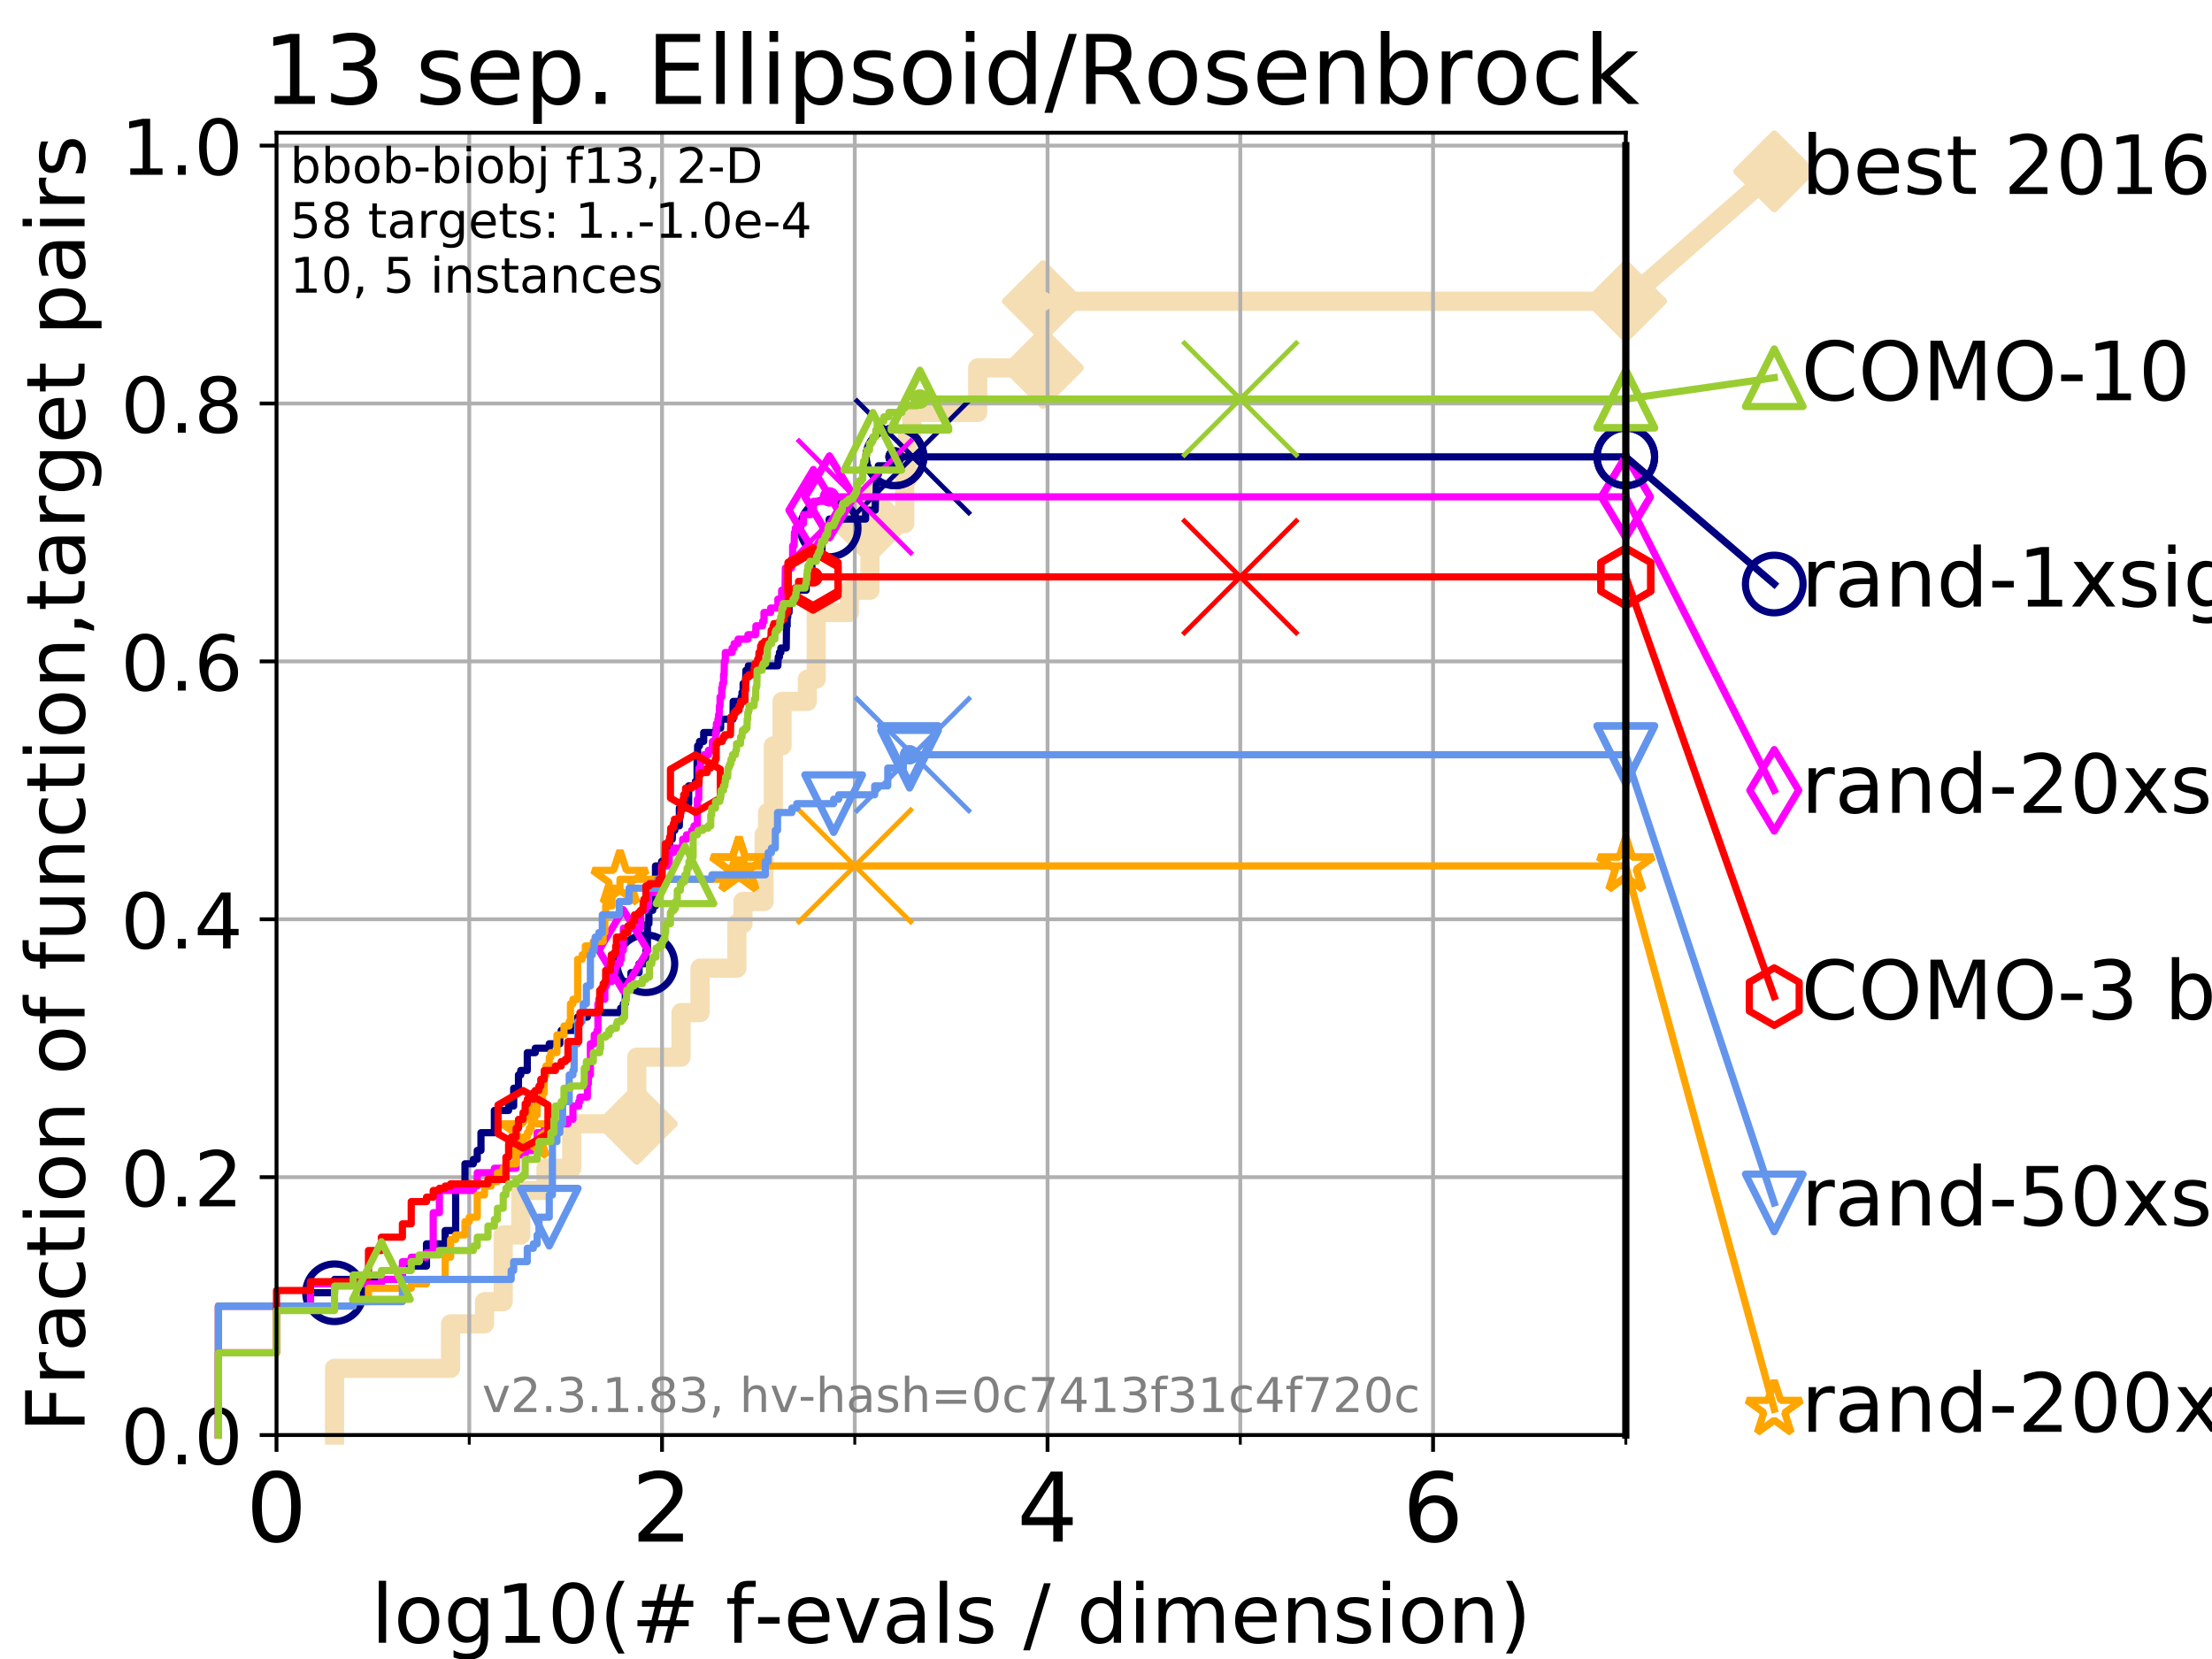 <?xml version="1.0" encoding="utf-8" standalone="no"?>
<!DOCTYPE svg PUBLIC "-//W3C//DTD SVG 1.1//EN"
  "http://www.w3.org/Graphics/SVG/1.1/DTD/svg11.dtd">
<!-- Created with matplotlib (https://matplotlib.org/) -->
<svg height="345.6pt" version="1.1" viewBox="0 0 460.8 345.6" width="460.8pt" xmlns="http://www.w3.org/2000/svg" xmlns:xlink="http://www.w3.org/1999/xlink">
 <defs>
  <style type="text/css">
*{stroke-linecap:butt;stroke-linejoin:round;}
  </style>
 </defs>
 <g id="figure_1">
  <g id="patch_1">
   <path d="M 0 345.6 
L 460.8 345.6 
L 460.8 0 
L 0 0 
z
" style="fill:#ffffff;"/>
  </g>
  <g id="axes_1">
   <g id="patch_2">
    <path d="M 57.6 298.944 
L 338.688 298.944 
L 338.688 27.648 
L 57.6 27.648 
z
" style="fill:#ffffff;"/>
   </g>
   <g id="line2d_1">
    <path d="M 69.688 298.944 
L 69.688 285.05 
L 93.864 285.05 
L 93.864 275.788 
L 100.935 275.788 
L 100.935 271.157 
L 104.826 271.157 
L 104.826 257.263 
L 108.484 257.263 
L 108.484 248.001 
L 113.735 248.001 
L 113.735 243.37 
L 119.097 243.37 
L 119.097 234.107 
L 132.66 234.107 
L 132.66 220.214 
L 141.872 220.214 
L 141.872 210.951 
L 145.833 210.951 
L 145.833 201.689 
L 153.502 201.689 
L 153.502 192.426 
L 154.774 192.426 
L 154.774 187.795 
L 159.176 187.795 
L 159.176 173.901 
L 159.907 173.901 
L 159.907 169.27 
L 161.1 169.27 
L 161.1 155.377 
L 162.917 155.377 
L 162.917 146.114 
L 168.187 146.114 
L 168.187 141.483 
L 170.036 141.483 
L 170.036 127.589 
L 176.941 127.589 
L 176.941 122.958 
L 181.224 122.958 
L 181.224 109.065 
L 188.471 109.065 
L 188.471 99.802 
L 189.024 99.802 
L 189.024 90.54 
L 189.944 90.54 
L 189.944 85.909 
L 203.681 85.909 
L 203.681 76.646 
L 217.261 76.646 
L 217.261 62.753 
L 338.688 62.753 
" style="fill:none;stroke:#f5deb3;stroke-linecap:square;stroke-width:4;"/>
   </g>
   <g id="line2d_2">
    <defs>
     <path d="M 0 7.778 
L 7.778 0 
L 0 -7.778 
L -7.778 0 
z
" id="m6f5790c424" style="stroke:#f5deb3;stroke-linejoin:miter;stroke-width:1.5;"/>
    </defs>
    <g>
     <use style="fill:#f5deb3;stroke:#f5deb3;stroke-linejoin:miter;stroke-width:1.5;" x="132.66" xlink:href="#m6f5790c424" y="234.107"/>
     <use style="fill:#f5deb3;stroke:#f5deb3;stroke-linejoin:miter;stroke-width:1.5;" x="181.224" xlink:href="#m6f5790c424" y="109.065"/>
     <use style="fill:#f5deb3;stroke:#f5deb3;stroke-linejoin:miter;stroke-width:1.5;" x="217.261" xlink:href="#m6f5790c424" y="76.646"/>
     <use style="fill:#f5deb3;stroke:#f5deb3;stroke-linejoin:miter;stroke-width:1.5;" x="217.261" xlink:href="#m6f5790c424" y="62.753"/>
     <use style="fill:#f5deb3;stroke:#f5deb3;stroke-linejoin:miter;stroke-width:1.5;" x="338.688" xlink:href="#m6f5790c424" y="62.753"/>
    </g>
   </g>
   <g id="line2d_3">
    <path style="fill:none;stroke:#f5deb3;stroke-linecap:square;stroke-width:4;"/>
    <g/>
   </g>
   <g id="line2d_4">
    <path d="M 338.688 62.753 
L 369.608 35.706 
" style="fill:none;stroke:#f5deb3;stroke-linecap:square;stroke-width:4;"/>
    <g>
     <use style="fill:#f5deb3;stroke:#f5deb3;stroke-linejoin:miter;stroke-width:1.5;" x="338.688" xlink:href="#m6f5790c424" y="62.753"/>
     <use style="fill:#f5deb3;stroke:#f5deb3;stroke-linejoin:miter;stroke-width:1.5;" x="369.608" xlink:href="#m6f5790c424" y="35.706"/>
    </g>
   </g>
   <g id="matplotlib.axis_1">
    <g id="xtick_1">
     <g id="line2d_5">
      <path clip-path="url(#p5b94210212)" d="M 57.6 298.944 
L 57.6 27.648 
" style="fill:none;stroke:#b0b0b0;stroke-linecap:square;stroke-width:0.8;"/>
     </g>
     <g id="line2d_6">
      <defs>
       <path d="M 0 0 
L 0 3.5 
" id="m66cb07ab2e" style="stroke:#000000;stroke-width:0.8;"/>
      </defs>
      <g>
       <use style="stroke:#000000;stroke-width:0.8;" x="57.6" xlink:href="#m66cb07ab2e" y="298.944"/>
      </g>
     </g>
     <g id="text_1">
      <!-- 0 -->
      <defs>
       <path d="M 31.781 66.406 
Q 24.172 66.406 20.328 58.906 
Q 16.5 51.422 16.5 36.375 
Q 16.5 21.391 20.328 13.891 
Q 24.172 6.391 31.781 6.391 
Q 39.453 6.391 43.281 13.891 
Q 47.125 21.391 47.125 36.375 
Q 47.125 51.422 43.281 58.906 
Q 39.453 66.406 31.781 66.406 
z
M 31.781 74.219 
Q 44.047 74.219 50.516 64.516 
Q 56.984 54.828 56.984 36.375 
Q 56.984 17.969 50.516 8.266 
Q 44.047 -1.422 31.781 -1.422 
Q 19.531 -1.422 13.062 8.266 
Q 6.594 17.969 6.594 36.375 
Q 6.594 54.828 13.062 64.516 
Q 19.531 74.219 31.781 74.219 
z
" id="DejaVuSans-48"/>
      </defs>
      <g transform="translate(51.237 321.141)scale(0.2 -0.2)">
       <use xlink:href="#DejaVuSans-48"/>
      </g>
     </g>
    </g>
    <g id="xtick_2">
     <g id="line2d_7">
      <path clip-path="url(#p5b94210212)" d="M 137.911 298.944 
L 137.911 27.648 
" style="fill:none;stroke:#b0b0b0;stroke-linecap:square;stroke-width:0.8;"/>
     </g>
     <g id="line2d_8">
      <g>
       <use style="stroke:#000000;stroke-width:0.8;" x="137.911" xlink:href="#m66cb07ab2e" y="298.944"/>
      </g>
     </g>
     <g id="text_2">
      <!-- 2 -->
      <defs>
       <path d="M 19.188 8.297 
L 53.609 8.297 
L 53.609 0 
L 7.328 0 
L 7.328 8.297 
Q 12.938 14.109 22.625 23.891 
Q 32.328 33.688 34.812 36.531 
Q 39.547 41.844 41.422 45.531 
Q 43.312 49.219 43.312 52.781 
Q 43.312 58.594 39.234 62.25 
Q 35.156 65.922 28.609 65.922 
Q 23.969 65.922 18.812 64.312 
Q 13.672 62.703 7.812 59.422 
L 7.812 69.391 
Q 13.766 71.781 18.938 73 
Q 24.125 74.219 28.422 74.219 
Q 39.75 74.219 46.484 68.547 
Q 53.219 62.891 53.219 53.422 
Q 53.219 48.922 51.531 44.891 
Q 49.859 40.875 45.406 35.406 
Q 44.188 33.984 37.641 27.219 
Q 31.109 20.453 19.188 8.297 
z
" id="DejaVuSans-50"/>
      </defs>
      <g transform="translate(131.548 321.141)scale(0.2 -0.2)">
       <use xlink:href="#DejaVuSans-50"/>
      </g>
     </g>
    </g>
    <g id="xtick_3">
     <g id="line2d_9">
      <path clip-path="url(#p5b94210212)" d="M 218.222 298.944 
L 218.222 27.648 
" style="fill:none;stroke:#b0b0b0;stroke-linecap:square;stroke-width:0.8;"/>
     </g>
     <g id="line2d_10">
      <g>
       <use style="stroke:#000000;stroke-width:0.8;" x="218.222" xlink:href="#m66cb07ab2e" y="298.944"/>
      </g>
     </g>
     <g id="text_3">
      <!-- 4 -->
      <defs>
       <path d="M 37.797 64.312 
L 12.891 25.391 
L 37.797 25.391 
z
M 35.203 72.906 
L 47.609 72.906 
L 47.609 25.391 
L 58.016 25.391 
L 58.016 17.188 
L 47.609 17.188 
L 47.609 0 
L 37.797 0 
L 37.797 17.188 
L 4.891 17.188 
L 4.891 26.703 
z
" id="DejaVuSans-52"/>
      </defs>
      <g transform="translate(211.859 321.141)scale(0.2 -0.2)">
       <use xlink:href="#DejaVuSans-52"/>
      </g>
     </g>
    </g>
    <g id="xtick_4">
     <g id="line2d_11">
      <path clip-path="url(#p5b94210212)" d="M 298.533 298.944 
L 298.533 27.648 
" style="fill:none;stroke:#b0b0b0;stroke-linecap:square;stroke-width:0.8;"/>
     </g>
     <g id="line2d_12">
      <g>
       <use style="stroke:#000000;stroke-width:0.8;" x="298.533" xlink:href="#m66cb07ab2e" y="298.944"/>
      </g>
     </g>
     <g id="text_4">
      <!-- 6 -->
      <defs>
       <path d="M 33.016 40.375 
Q 26.375 40.375 22.484 35.828 
Q 18.609 31.297 18.609 23.391 
Q 18.609 15.531 22.484 10.953 
Q 26.375 6.391 33.016 6.391 
Q 39.656 6.391 43.531 10.953 
Q 47.406 15.531 47.406 23.391 
Q 47.406 31.297 43.531 35.828 
Q 39.656 40.375 33.016 40.375 
z
M 52.594 71.297 
L 52.594 62.312 
Q 48.875 64.062 45.094 64.984 
Q 41.312 65.922 37.594 65.922 
Q 27.828 65.922 22.672 59.328 
Q 17.531 52.734 16.797 39.406 
Q 19.672 43.656 24.016 45.922 
Q 28.375 48.188 33.594 48.188 
Q 44.578 48.188 50.953 41.516 
Q 57.328 34.859 57.328 23.391 
Q 57.328 12.156 50.688 5.359 
Q 44.047 -1.422 33.016 -1.422 
Q 20.359 -1.422 13.672 8.266 
Q 6.984 17.969 6.984 36.375 
Q 6.984 53.656 15.188 63.938 
Q 23.391 74.219 37.203 74.219 
Q 40.922 74.219 44.703 73.484 
Q 48.484 72.75 52.594 71.297 
z
" id="DejaVuSans-54"/>
      </defs>
      <g transform="translate(292.17 321.141)scale(0.2 -0.2)">
       <use xlink:href="#DejaVuSans-54"/>
      </g>
     </g>
    </g>
    <g id="xtick_5">
     <g id="line2d_13">
      <path clip-path="url(#p5b94210212)" d="M 97.755 298.944 
L 97.755 27.648 
" style="fill:none;stroke:#b0b0b0;stroke-linecap:square;stroke-width:0.8;"/>
     </g>
     <g id="line2d_14">
      <defs>
       <path d="M 0 0 
L 0 2 
" id="md6ba72efdf" style="stroke:#000000;stroke-width:0.6;"/>
      </defs>
      <g>
       <use style="stroke:#000000;stroke-width:0.6;" x="97.755" xlink:href="#md6ba72efdf" y="298.944"/>
      </g>
     </g>
    </g>
    <g id="xtick_6">
     <g id="line2d_15">
      <path clip-path="url(#p5b94210212)" d="M 178.066 298.944 
L 178.066 27.648 
" style="fill:none;stroke:#b0b0b0;stroke-linecap:square;stroke-width:0.8;"/>
     </g>
     <g id="line2d_16">
      <g>
       <use style="stroke:#000000;stroke-width:0.6;" x="178.066" xlink:href="#md6ba72efdf" y="298.944"/>
      </g>
     </g>
    </g>
    <g id="xtick_7">
     <g id="line2d_17">
      <path clip-path="url(#p5b94210212)" d="M 258.377 298.944 
L 258.377 27.648 
" style="fill:none;stroke:#b0b0b0;stroke-linecap:square;stroke-width:0.8;"/>
     </g>
     <g id="line2d_18">
      <g>
       <use style="stroke:#000000;stroke-width:0.6;" x="258.377" xlink:href="#md6ba72efdf" y="298.944"/>
      </g>
     </g>
    </g>
    <g id="xtick_8">
     <g id="line2d_19">
      <path clip-path="url(#p5b94210212)" d="M 338.688 298.944 
L 338.688 27.648 
" style="fill:none;stroke:#b0b0b0;stroke-linecap:square;stroke-width:0.8;"/>
     </g>
     <g id="line2d_20">
      <g>
       <use style="stroke:#000000;stroke-width:0.6;" x="338.688" xlink:href="#md6ba72efdf" y="298.944"/>
      </g>
     </g>
    </g>
    <g id="text_5">
     <!-- log10(# f-evals / dimension) -->
     <defs>
      <path d="M 9.422 75.984 
L 18.406 75.984 
L 18.406 0 
L 9.422 0 
z
" id="DejaVuSans-108"/>
      <path d="M 30.609 48.391 
Q 23.391 48.391 19.188 42.75 
Q 14.984 37.109 14.984 27.297 
Q 14.984 17.484 19.156 11.844 
Q 23.344 6.203 30.609 6.203 
Q 37.797 6.203 41.984 11.859 
Q 46.188 17.531 46.188 27.297 
Q 46.188 37.016 41.984 42.703 
Q 37.797 48.391 30.609 48.391 
z
M 30.609 56 
Q 42.328 56 49.016 48.375 
Q 55.719 40.766 55.719 27.297 
Q 55.719 13.875 49.016 6.219 
Q 42.328 -1.422 30.609 -1.422 
Q 18.844 -1.422 12.172 6.219 
Q 5.516 13.875 5.516 27.297 
Q 5.516 40.766 12.172 48.375 
Q 18.844 56 30.609 56 
z
" id="DejaVuSans-111"/>
      <path d="M 45.406 27.984 
Q 45.406 37.75 41.375 43.109 
Q 37.359 48.484 30.078 48.484 
Q 22.859 48.484 18.828 43.109 
Q 14.797 37.75 14.797 27.984 
Q 14.797 18.266 18.828 12.891 
Q 22.859 7.516 30.078 7.516 
Q 37.359 7.516 41.375 12.891 
Q 45.406 18.266 45.406 27.984 
z
M 54.391 6.781 
Q 54.391 -7.172 48.188 -13.984 
Q 42 -20.797 29.203 -20.797 
Q 24.469 -20.797 20.266 -20.094 
Q 16.062 -19.391 12.109 -17.922 
L 12.109 -9.188 
Q 16.062 -11.328 19.922 -12.344 
Q 23.781 -13.375 27.781 -13.375 
Q 36.625 -13.375 41.016 -8.766 
Q 45.406 -4.156 45.406 5.172 
L 45.406 9.625 
Q 42.625 4.781 38.281 2.391 
Q 33.938 0 27.875 0 
Q 17.828 0 11.672 7.656 
Q 5.516 15.328 5.516 27.984 
Q 5.516 40.672 11.672 48.328 
Q 17.828 56 27.875 56 
Q 33.938 56 38.281 53.609 
Q 42.625 51.219 45.406 46.391 
L 45.406 54.688 
L 54.391 54.688 
z
" id="DejaVuSans-103"/>
      <path d="M 12.406 8.297 
L 28.516 8.297 
L 28.516 63.922 
L 10.984 60.406 
L 10.984 69.391 
L 28.422 72.906 
L 38.281 72.906 
L 38.281 8.297 
L 54.391 8.297 
L 54.391 0 
L 12.406 0 
z
" id="DejaVuSans-49"/>
      <path d="M 31 75.875 
Q 24.469 64.656 21.281 53.656 
Q 18.109 42.672 18.109 31.391 
Q 18.109 20.125 21.312 9.062 
Q 24.516 -2 31 -13.188 
L 23.188 -13.188 
Q 15.875 -1.703 12.234 9.375 
Q 8.594 20.453 8.594 31.391 
Q 8.594 42.281 12.203 53.312 
Q 15.828 64.359 23.188 75.875 
z
" id="DejaVuSans-40"/>
      <path d="M 51.125 44 
L 36.922 44 
L 32.812 27.688 
L 47.125 27.688 
z
M 43.797 71.781 
L 38.719 51.516 
L 52.984 51.516 
L 58.109 71.781 
L 65.922 71.781 
L 60.891 51.516 
L 76.125 51.516 
L 76.125 44 
L 58.984 44 
L 54.984 27.688 
L 70.516 27.688 
L 70.516 20.219 
L 53.078 20.219 
L 48 0 
L 40.188 0 
L 45.219 20.219 
L 30.906 20.219 
L 25.875 0 
L 18.016 0 
L 23.094 20.219 
L 7.719 20.219 
L 7.719 27.688 
L 24.906 27.688 
L 29 44 
L 13.281 44 
L 13.281 51.516 
L 30.906 51.516 
L 35.891 71.781 
z
" id="DejaVuSans-35"/>
      <path id="DejaVuSans-32"/>
      <path d="M 37.109 75.984 
L 37.109 68.5 
L 28.516 68.5 
Q 23.688 68.5 21.797 66.547 
Q 19.922 64.594 19.922 59.516 
L 19.922 54.688 
L 34.719 54.688 
L 34.719 47.703 
L 19.922 47.703 
L 19.922 0 
L 10.891 0 
L 10.891 47.703 
L 2.297 47.703 
L 2.297 54.688 
L 10.891 54.688 
L 10.891 58.5 
Q 10.891 67.625 15.141 71.797 
Q 19.391 75.984 28.609 75.984 
z
" id="DejaVuSans-102"/>
      <path d="M 4.891 31.391 
L 31.203 31.391 
L 31.203 23.391 
L 4.891 23.391 
z
" id="DejaVuSans-45"/>
      <path d="M 56.203 29.594 
L 56.203 25.203 
L 14.891 25.203 
Q 15.484 15.922 20.484 11.062 
Q 25.484 6.203 34.422 6.203 
Q 39.594 6.203 44.453 7.469 
Q 49.312 8.734 54.109 11.281 
L 54.109 2.781 
Q 49.266 0.734 44.188 -0.344 
Q 39.109 -1.422 33.891 -1.422 
Q 20.797 -1.422 13.156 6.188 
Q 5.516 13.812 5.516 26.812 
Q 5.516 40.234 12.766 48.109 
Q 20.016 56 32.328 56 
Q 43.359 56 49.781 48.891 
Q 56.203 41.797 56.203 29.594 
z
M 47.219 32.234 
Q 47.125 39.594 43.094 43.984 
Q 39.062 48.391 32.422 48.391 
Q 24.906 48.391 20.391 44.141 
Q 15.875 39.891 15.188 32.172 
z
" id="DejaVuSans-101"/>
      <path d="M 2.984 54.688 
L 12.5 54.688 
L 29.594 8.797 
L 46.688 54.688 
L 56.203 54.688 
L 35.688 0 
L 23.484 0 
z
" id="DejaVuSans-118"/>
      <path d="M 34.281 27.484 
Q 23.391 27.484 19.188 25 
Q 14.984 22.516 14.984 16.5 
Q 14.984 11.719 18.141 8.906 
Q 21.297 6.109 26.703 6.109 
Q 34.188 6.109 38.703 11.406 
Q 43.219 16.703 43.219 25.484 
L 43.219 27.484 
z
M 52.203 31.203 
L 52.203 0 
L 43.219 0 
L 43.219 8.297 
Q 40.141 3.328 35.547 0.953 
Q 30.953 -1.422 24.312 -1.422 
Q 15.922 -1.422 10.953 3.297 
Q 6 8.016 6 15.922 
Q 6 25.141 12.172 29.828 
Q 18.359 34.516 30.609 34.516 
L 43.219 34.516 
L 43.219 35.406 
Q 43.219 41.609 39.141 45 
Q 35.062 48.391 27.688 48.391 
Q 23 48.391 18.547 47.266 
Q 14.109 46.141 10.016 43.891 
L 10.016 52.203 
Q 14.938 54.109 19.578 55.047 
Q 24.219 56 28.609 56 
Q 40.484 56 46.344 49.844 
Q 52.203 43.703 52.203 31.203 
z
" id="DejaVuSans-97"/>
      <path d="M 44.281 53.078 
L 44.281 44.578 
Q 40.484 46.531 36.375 47.5 
Q 32.281 48.484 27.875 48.484 
Q 21.188 48.484 17.844 46.438 
Q 14.5 44.391 14.5 40.281 
Q 14.5 37.156 16.891 35.375 
Q 19.281 33.594 26.516 31.984 
L 29.594 31.297 
Q 39.156 29.25 43.188 25.516 
Q 47.219 21.781 47.219 15.094 
Q 47.219 7.469 41.188 3.016 
Q 35.156 -1.422 24.609 -1.422 
Q 20.219 -1.422 15.453 -0.562 
Q 10.688 0.297 5.422 2 
L 5.422 11.281 
Q 10.406 8.688 15.234 7.391 
Q 20.062 6.109 24.812 6.109 
Q 31.156 6.109 34.562 8.281 
Q 37.984 10.453 37.984 14.406 
Q 37.984 18.062 35.516 20.016 
Q 33.062 21.969 24.703 23.781 
L 21.578 24.516 
Q 13.234 26.266 9.516 29.906 
Q 5.812 33.547 5.812 39.891 
Q 5.812 47.609 11.281 51.797 
Q 16.75 56 26.812 56 
Q 31.781 56 36.172 55.266 
Q 40.578 54.547 44.281 53.078 
z
" id="DejaVuSans-115"/>
      <path d="M 25.391 72.906 
L 33.688 72.906 
L 8.297 -9.281 
L 0 -9.281 
z
" id="DejaVuSans-47"/>
      <path d="M 45.406 46.391 
L 45.406 75.984 
L 54.391 75.984 
L 54.391 0 
L 45.406 0 
L 45.406 8.203 
Q 42.578 3.328 38.25 0.953 
Q 33.938 -1.422 27.875 -1.422 
Q 17.969 -1.422 11.734 6.484 
Q 5.516 14.406 5.516 27.297 
Q 5.516 40.188 11.734 48.094 
Q 17.969 56 27.875 56 
Q 33.938 56 38.25 53.625 
Q 42.578 51.266 45.406 46.391 
z
M 14.797 27.297 
Q 14.797 17.391 18.875 11.75 
Q 22.953 6.109 30.078 6.109 
Q 37.203 6.109 41.297 11.75 
Q 45.406 17.391 45.406 27.297 
Q 45.406 37.203 41.297 42.844 
Q 37.203 48.484 30.078 48.484 
Q 22.953 48.484 18.875 42.844 
Q 14.797 37.203 14.797 27.297 
z
" id="DejaVuSans-100"/>
      <path d="M 9.422 54.688 
L 18.406 54.688 
L 18.406 0 
L 9.422 0 
z
M 9.422 75.984 
L 18.406 75.984 
L 18.406 64.594 
L 9.422 64.594 
z
" id="DejaVuSans-105"/>
      <path d="M 52 44.188 
Q 55.375 50.25 60.062 53.125 
Q 64.75 56 71.094 56 
Q 79.641 56 84.281 50.016 
Q 88.922 44.047 88.922 33.016 
L 88.922 0 
L 79.891 0 
L 79.891 32.719 
Q 79.891 40.578 77.094 44.375 
Q 74.312 48.188 68.609 48.188 
Q 61.625 48.188 57.562 43.547 
Q 53.516 38.922 53.516 30.906 
L 53.516 0 
L 44.484 0 
L 44.484 32.719 
Q 44.484 40.625 41.703 44.406 
Q 38.922 48.188 33.109 48.188 
Q 26.219 48.188 22.156 43.531 
Q 18.109 38.875 18.109 30.906 
L 18.109 0 
L 9.078 0 
L 9.078 54.688 
L 18.109 54.688 
L 18.109 46.188 
Q 21.188 51.219 25.484 53.609 
Q 29.781 56 35.688 56 
Q 41.656 56 45.828 52.969 
Q 50 49.953 52 44.188 
z
" id="DejaVuSans-109"/>
      <path d="M 54.891 33.016 
L 54.891 0 
L 45.906 0 
L 45.906 32.719 
Q 45.906 40.484 42.875 44.328 
Q 39.844 48.188 33.797 48.188 
Q 26.516 48.188 22.312 43.547 
Q 18.109 38.922 18.109 30.906 
L 18.109 0 
L 9.078 0 
L 9.078 54.688 
L 18.109 54.688 
L 18.109 46.188 
Q 21.344 51.125 25.703 53.562 
Q 30.078 56 35.797 56 
Q 45.219 56 50.047 50.172 
Q 54.891 44.344 54.891 33.016 
z
" id="DejaVuSans-110"/>
      <path d="M 8.016 75.875 
L 15.828 75.875 
Q 23.141 64.359 26.781 53.312 
Q 30.422 42.281 30.422 31.391 
Q 30.422 20.453 26.781 9.375 
Q 23.141 -1.703 15.828 -13.188 
L 8.016 -13.188 
Q 14.5 -2 17.703 9.062 
Q 20.906 20.125 20.906 31.391 
Q 20.906 42.672 17.703 53.656 
Q 14.5 64.656 8.016 75.875 
z
" id="DejaVuSans-41"/>
     </defs>
     <g transform="translate(77.303 342.218)scale(0.17 -0.17)">
      <use xlink:href="#DejaVuSans-108"/>
      <use x="27.783" xlink:href="#DejaVuSans-111"/>
      <use x="88.965" xlink:href="#DejaVuSans-103"/>
      <use x="152.441" xlink:href="#DejaVuSans-49"/>
      <use x="216.064" xlink:href="#DejaVuSans-48"/>
      <use x="279.688" xlink:href="#DejaVuSans-40"/>
      <use x="318.701" xlink:href="#DejaVuSans-35"/>
      <use x="402.49" xlink:href="#DejaVuSans-32"/>
      <use x="434.277" xlink:href="#DejaVuSans-102"/>
      <use x="469.404" xlink:href="#DejaVuSans-45"/>
      <use x="505.488" xlink:href="#DejaVuSans-101"/>
      <use x="567.012" xlink:href="#DejaVuSans-118"/>
      <use x="626.191" xlink:href="#DejaVuSans-97"/>
      <use x="687.471" xlink:href="#DejaVuSans-108"/>
      <use x="715.254" xlink:href="#DejaVuSans-115"/>
      <use x="767.354" xlink:href="#DejaVuSans-32"/>
      <use x="799.141" xlink:href="#DejaVuSans-47"/>
      <use x="832.832" xlink:href="#DejaVuSans-32"/>
      <use x="864.619" xlink:href="#DejaVuSans-100"/>
      <use x="928.096" xlink:href="#DejaVuSans-105"/>
      <use x="955.879" xlink:href="#DejaVuSans-109"/>
      <use x="1053.291" xlink:href="#DejaVuSans-101"/>
      <use x="1114.814" xlink:href="#DejaVuSans-110"/>
      <use x="1178.193" xlink:href="#DejaVuSans-115"/>
      <use x="1230.293" xlink:href="#DejaVuSans-105"/>
      <use x="1258.076" xlink:href="#DejaVuSans-111"/>
      <use x="1319.258" xlink:href="#DejaVuSans-110"/>
      <use x="1382.637" xlink:href="#DejaVuSans-41"/>
     </g>
    </g>
   </g>
   <g id="matplotlib.axis_2">
    <g id="ytick_1">
     <g id="line2d_21">
      <path clip-path="url(#p5b94210212)" d="M 57.6 298.944 
L 338.688 298.944 
" style="fill:none;stroke:#b0b0b0;stroke-linecap:square;stroke-width:0.8;"/>
     </g>
     <g id="line2d_22">
      <defs>
       <path d="M 0 0 
L -3.5 0 
" id="m6908e7f079" style="stroke:#000000;stroke-width:0.8;"/>
      </defs>
      <g>
       <use style="stroke:#000000;stroke-width:0.8;" x="57.6" xlink:href="#m6908e7f079" y="298.944"/>
      </g>
     </g>
     <g id="text_6">
      <!-- 0.0 -->
      <defs>
       <path d="M 10.688 12.406 
L 21 12.406 
L 21 0 
L 10.688 0 
z
" id="DejaVuSans-46"/>
      </defs>
      <g transform="translate(25.155 305.023)scale(0.16 -0.16)">
       <use xlink:href="#DejaVuSans-48"/>
       <use x="63.623" xlink:href="#DejaVuSans-46"/>
       <use x="95.41" xlink:href="#DejaVuSans-48"/>
      </g>
     </g>
    </g>
    <g id="ytick_2">
     <g id="line2d_23">
      <path clip-path="url(#p5b94210212)" d="M 57.6 245.222 
L 338.688 245.222 
" style="fill:none;stroke:#b0b0b0;stroke-linecap:square;stroke-width:0.8;"/>
     </g>
     <g id="line2d_24">
      <g>
       <use style="stroke:#000000;stroke-width:0.8;" x="57.6" xlink:href="#m6908e7f079" y="245.222"/>
      </g>
     </g>
     <g id="text_7">
      <!-- 0.2 -->
      <g transform="translate(25.155 251.301)scale(0.16 -0.16)">
       <use xlink:href="#DejaVuSans-48"/>
       <use x="63.623" xlink:href="#DejaVuSans-46"/>
       <use x="95.41" xlink:href="#DejaVuSans-50"/>
      </g>
     </g>
    </g>
    <g id="ytick_3">
     <g id="line2d_25">
      <path clip-path="url(#p5b94210212)" d="M 57.6 191.5 
L 338.688 191.5 
" style="fill:none;stroke:#b0b0b0;stroke-linecap:square;stroke-width:0.8;"/>
     </g>
     <g id="line2d_26">
      <g>
       <use style="stroke:#000000;stroke-width:0.8;" x="57.6" xlink:href="#m6908e7f079" y="191.5"/>
      </g>
     </g>
     <g id="text_8">
      <!-- 0.4 -->
      <g transform="translate(25.155 197.579)scale(0.16 -0.16)">
       <use xlink:href="#DejaVuSans-48"/>
       <use x="63.623" xlink:href="#DejaVuSans-46"/>
       <use x="95.41" xlink:href="#DejaVuSans-52"/>
      </g>
     </g>
    </g>
    <g id="ytick_4">
     <g id="line2d_27">
      <path clip-path="url(#p5b94210212)" d="M 57.6 137.778 
L 338.688 137.778 
" style="fill:none;stroke:#b0b0b0;stroke-linecap:square;stroke-width:0.8;"/>
     </g>
     <g id="line2d_28">
      <g>
       <use style="stroke:#000000;stroke-width:0.8;" x="57.6" xlink:href="#m6908e7f079" y="137.778"/>
      </g>
     </g>
     <g id="text_9">
      <!-- 0.6 -->
      <g transform="translate(25.155 143.857)scale(0.16 -0.16)">
       <use xlink:href="#DejaVuSans-48"/>
       <use x="63.623" xlink:href="#DejaVuSans-46"/>
       <use x="95.41" xlink:href="#DejaVuSans-54"/>
      </g>
     </g>
    </g>
    <g id="ytick_5">
     <g id="line2d_29">
      <path clip-path="url(#p5b94210212)" d="M 57.6 84.056 
L 338.688 84.056 
" style="fill:none;stroke:#b0b0b0;stroke-linecap:square;stroke-width:0.8;"/>
     </g>
     <g id="line2d_30">
      <g>
       <use style="stroke:#000000;stroke-width:0.8;" x="57.6" xlink:href="#m6908e7f079" y="84.056"/>
      </g>
     </g>
     <g id="text_10">
      <!-- 0.8 -->
      <defs>
       <path d="M 31.781 34.625 
Q 24.75 34.625 20.719 30.859 
Q 16.703 27.094 16.703 20.516 
Q 16.703 13.922 20.719 10.156 
Q 24.75 6.391 31.781 6.391 
Q 38.812 6.391 42.859 10.172 
Q 46.922 13.969 46.922 20.516 
Q 46.922 27.094 42.891 30.859 
Q 38.875 34.625 31.781 34.625 
z
M 21.922 38.812 
Q 15.578 40.375 12.031 44.719 
Q 8.5 49.078 8.5 55.328 
Q 8.5 64.062 14.719 69.141 
Q 20.953 74.219 31.781 74.219 
Q 42.672 74.219 48.875 69.141 
Q 55.078 64.062 55.078 55.328 
Q 55.078 49.078 51.531 44.719 
Q 48 40.375 41.703 38.812 
Q 48.828 37.156 52.797 32.312 
Q 56.781 27.484 56.781 20.516 
Q 56.781 9.906 50.312 4.234 
Q 43.844 -1.422 31.781 -1.422 
Q 19.734 -1.422 13.25 4.234 
Q 6.781 9.906 6.781 20.516 
Q 6.781 27.484 10.781 32.312 
Q 14.797 37.156 21.922 38.812 
z
M 18.312 54.391 
Q 18.312 48.734 21.844 45.562 
Q 25.391 42.391 31.781 42.391 
Q 38.141 42.391 41.719 45.562 
Q 45.312 48.734 45.312 54.391 
Q 45.312 60.062 41.719 63.234 
Q 38.141 66.406 31.781 66.406 
Q 25.391 66.406 21.844 63.234 
Q 18.312 60.062 18.312 54.391 
z
" id="DejaVuSans-56"/>
      </defs>
      <g transform="translate(25.155 90.135)scale(0.16 -0.16)">
       <use xlink:href="#DejaVuSans-48"/>
       <use x="63.623" xlink:href="#DejaVuSans-46"/>
       <use x="95.41" xlink:href="#DejaVuSans-56"/>
      </g>
     </g>
    </g>
    <g id="ytick_6">
     <g id="line2d_31">
      <path clip-path="url(#p5b94210212)" d="M 57.6 30.334 
L 338.688 30.334 
" style="fill:none;stroke:#b0b0b0;stroke-linecap:square;stroke-width:0.8;"/>
     </g>
     <g id="line2d_32">
      <g>
       <use style="stroke:#000000;stroke-width:0.8;" x="57.6" xlink:href="#m6908e7f079" y="30.334"/>
      </g>
     </g>
     <g id="text_11">
      <!-- 1.0 -->
      <g transform="translate(25.155 36.413)scale(0.16 -0.16)">
       <use xlink:href="#DejaVuSans-49"/>
       <use x="63.623" xlink:href="#DejaVuSans-46"/>
       <use x="95.41" xlink:href="#DejaVuSans-48"/>
      </g>
     </g>
    </g>
    <g id="text_12">
     <!-- Fraction of function,target pairs -->
     <defs>
      <path d="M 9.812 72.906 
L 51.703 72.906 
L 51.703 64.594 
L 19.672 64.594 
L 19.672 43.109 
L 48.578 43.109 
L 48.578 34.812 
L 19.672 34.812 
L 19.672 0 
L 9.812 0 
z
" id="DejaVuSans-70"/>
      <path d="M 41.109 46.297 
Q 39.594 47.172 37.812 47.578 
Q 36.031 48 33.891 48 
Q 26.266 48 22.188 43.047 
Q 18.109 38.094 18.109 28.812 
L 18.109 0 
L 9.078 0 
L 9.078 54.688 
L 18.109 54.688 
L 18.109 46.188 
Q 20.953 51.172 25.484 53.578 
Q 30.031 56 36.531 56 
Q 37.453 56 38.578 55.875 
Q 39.703 55.766 41.062 55.516 
z
" id="DejaVuSans-114"/>
      <path d="M 48.781 52.594 
L 48.781 44.188 
Q 44.969 46.297 41.141 47.344 
Q 37.312 48.391 33.406 48.391 
Q 24.656 48.391 19.812 42.844 
Q 14.984 37.312 14.984 27.297 
Q 14.984 17.281 19.812 11.734 
Q 24.656 6.203 33.406 6.203 
Q 37.312 6.203 41.141 7.25 
Q 44.969 8.297 48.781 10.406 
L 48.781 2.094 
Q 45.016 0.344 40.984 -0.531 
Q 36.969 -1.422 32.422 -1.422 
Q 20.062 -1.422 12.781 6.344 
Q 5.516 14.109 5.516 27.297 
Q 5.516 40.672 12.859 48.328 
Q 20.219 56 33.016 56 
Q 37.156 56 41.109 55.141 
Q 45.062 54.297 48.781 52.594 
z
" id="DejaVuSans-99"/>
      <path d="M 18.312 70.219 
L 18.312 54.688 
L 36.812 54.688 
L 36.812 47.703 
L 18.312 47.703 
L 18.312 18.016 
Q 18.312 11.328 20.141 9.422 
Q 21.969 7.516 27.594 7.516 
L 36.812 7.516 
L 36.812 0 
L 27.594 0 
Q 17.188 0 13.234 3.875 
Q 9.281 7.766 9.281 18.016 
L 9.281 47.703 
L 2.688 47.703 
L 2.688 54.688 
L 9.281 54.688 
L 9.281 70.219 
z
" id="DejaVuSans-116"/>
      <path d="M 8.5 21.578 
L 8.5 54.688 
L 17.484 54.688 
L 17.484 21.922 
Q 17.484 14.156 20.5 10.266 
Q 23.531 6.391 29.594 6.391 
Q 36.859 6.391 41.078 11.031 
Q 45.312 15.672 45.312 23.688 
L 45.312 54.688 
L 54.297 54.688 
L 54.297 0 
L 45.312 0 
L 45.312 8.406 
Q 42.047 3.422 37.719 1 
Q 33.406 -1.422 27.688 -1.422 
Q 18.266 -1.422 13.375 4.438 
Q 8.5 10.297 8.5 21.578 
z
M 31.109 56 
z
" id="DejaVuSans-117"/>
      <path d="M 11.719 12.406 
L 22.016 12.406 
L 22.016 4 
L 14.016 -11.625 
L 7.719 -11.625 
L 11.719 4 
z
" id="DejaVuSans-44"/>
      <path d="M 18.109 8.203 
L 18.109 -20.797 
L 9.078 -20.797 
L 9.078 54.688 
L 18.109 54.688 
L 18.109 46.391 
Q 20.953 51.266 25.266 53.625 
Q 29.594 56 35.594 56 
Q 45.562 56 51.781 48.094 
Q 58.016 40.188 58.016 27.297 
Q 58.016 14.406 51.781 6.484 
Q 45.562 -1.422 35.594 -1.422 
Q 29.594 -1.422 25.266 0.953 
Q 20.953 3.328 18.109 8.203 
z
M 48.688 27.297 
Q 48.688 37.203 44.609 42.844 
Q 40.531 48.484 33.406 48.484 
Q 26.266 48.484 22.188 42.844 
Q 18.109 37.203 18.109 27.297 
Q 18.109 17.391 22.188 11.75 
Q 26.266 6.109 33.406 6.109 
Q 40.531 6.109 44.609 11.75 
Q 48.688 17.391 48.688 27.297 
z
" id="DejaVuSans-112"/>
     </defs>
     <g transform="translate(17.62 298.435)rotate(-90)scale(0.17 -0.17)">
      <use xlink:href="#DejaVuSans-70"/>
      <use x="57.41" xlink:href="#DejaVuSans-114"/>
      <use x="98.523" xlink:href="#DejaVuSans-97"/>
      <use x="159.803" xlink:href="#DejaVuSans-99"/>
      <use x="214.783" xlink:href="#DejaVuSans-116"/>
      <use x="253.992" xlink:href="#DejaVuSans-105"/>
      <use x="281.775" xlink:href="#DejaVuSans-111"/>
      <use x="342.957" xlink:href="#DejaVuSans-110"/>
      <use x="406.336" xlink:href="#DejaVuSans-32"/>
      <use x="438.123" xlink:href="#DejaVuSans-111"/>
      <use x="499.305" xlink:href="#DejaVuSans-102"/>
      <use x="534.51" xlink:href="#DejaVuSans-32"/>
      <use x="566.297" xlink:href="#DejaVuSans-102"/>
      <use x="601.502" xlink:href="#DejaVuSans-117"/>
      <use x="664.881" xlink:href="#DejaVuSans-110"/>
      <use x="728.26" xlink:href="#DejaVuSans-99"/>
      <use x="783.24" xlink:href="#DejaVuSans-116"/>
      <use x="822.449" xlink:href="#DejaVuSans-105"/>
      <use x="850.232" xlink:href="#DejaVuSans-111"/>
      <use x="911.414" xlink:href="#DejaVuSans-110"/>
      <use x="974.793" xlink:href="#DejaVuSans-44"/>
      <use x="1006.58" xlink:href="#DejaVuSans-116"/>
      <use x="1045.789" xlink:href="#DejaVuSans-97"/>
      <use x="1107.068" xlink:href="#DejaVuSans-114"/>
      <use x="1148.166" xlink:href="#DejaVuSans-103"/>
      <use x="1211.643" xlink:href="#DejaVuSans-101"/>
      <use x="1273.166" xlink:href="#DejaVuSans-116"/>
      <use x="1312.375" xlink:href="#DejaVuSans-32"/>
      <use x="1344.162" xlink:href="#DejaVuSans-112"/>
      <use x="1407.639" xlink:href="#DejaVuSans-97"/>
      <use x="1468.918" xlink:href="#DejaVuSans-105"/>
      <use x="1496.701" xlink:href="#DejaVuSans-114"/>
      <use x="1537.814" xlink:href="#DejaVuSans-115"/>
     </g>
    </g>
   </g>
   <g id="line2d_33">
    <defs>
     <path d="M 0 1.5 
C 0.398 1.5 0.779 1.342 1.061 1.061 
C 1.342 0.779 1.5 0.398 1.5 0 
C 1.5 -0.398 1.342 -0.779 1.061 -1.061 
C 0.779 -1.342 0.398 -1.5 0 -1.5 
C -0.398 -1.5 -0.779 -1.342 -1.061 -1.061 
C -1.342 -0.779 -1.5 -0.398 -1.5 0 
C -1.5 0.398 -1.342 0.779 -1.061 1.061 
C -0.779 1.342 -0.398 1.5 0 1.5 
z
" id="mf8e0fa93ea" style="stroke:#f5deb3;"/>
    </defs>
    <g>
     <use style="fill:#f5deb3;stroke:#f5deb3;" x="217.261" xlink:href="#mf8e0fa93ea" y="62.753"/>
     <use style="fill:#f5deb3;stroke:#f5deb3;" x="217.261" xlink:href="#mf8e0fa93ea" y="62.753"/>
    </g>
   </g>
   <g id="line2d_34">
    <defs>
     <path d="M 0 1.5 
C 0.398 1.5 0.779 1.342 1.061 1.061 
C 1.342 0.779 1.5 0.398 1.5 0 
C 1.5 -0.398 1.342 -0.779 1.061 -1.061 
C 0.779 -1.342 0.398 -1.5 0 -1.5 
C -0.398 -1.5 -0.779 -1.342 -1.061 -1.061 
C -1.342 -0.779 -1.5 -0.398 -1.5 0 
C -1.5 0.398 -1.342 0.779 -1.061 1.061 
C -0.779 1.342 -0.398 1.5 0 1.5 
z
" id="m00bc70b50e" style="stroke:#000080;"/>
    </defs>
    <g>
     <use style="fill:#000080;stroke:#000080;" x="186.431" xlink:href="#m00bc70b50e" y="95.171"/>
     <use style="fill:#000080;stroke:#000080;" x="186.431" xlink:href="#m00bc70b50e" y="95.171"/>
    </g>
   </g>
   <g id="line2d_35">
    <path d="M 45.512 298.944 
L 45.512 272.083 
L 64.671 272.083 
L 64.671 269.304 
L 69.688 269.304 
L 69.688 266.526 
L 83.83 266.526 
L 83.83 263.747 
L 88.847 263.747 
L 88.847 259.116 
L 92.738 259.116 
L 92.738 256.337 
L 94.921 256.337 
L 94.921 247.075 
L 96.861 247.075 
L 96.861 242.443 
L 98.606 242.443 
L 98.606 241.517 
L 99.418 241.517 
L 99.418 239.665 
L 100.193 239.665 
L 100.193 235.96 
L 102.989 235.96 
L 102.989 231.328 
L 105.952 231.328 
L 105.952 230.402 
L 107.009 230.402 
L 107.009 226.697 
L 108.006 226.697 
L 108.006 223.918 
L 108.484 223.918 
L 108.484 222.992 
L 109.843 222.992 
L 109.843 219.287 
L 111.506 219.287 
L 111.506 218.361 
L 114.419 218.361 
L 114.419 217.435 
L 116.621 217.435 
L 116.621 215.582 
L 116.914 215.582 
L 116.914 214.656 
L 119.85 214.656 
L 119.85 213.73 
L 120.335 213.73 
L 120.335 211.877 
L 122.362 211.877 
L 122.362 210.951 
L 129.291 210.951 
L 129.291 210.025 
L 129.853 210.025 
L 129.853 209.099 
L 130.264 209.099 
L 130.264 204.467 
L 131.44 204.467 
L 131.44 202.615 
L 133.125 202.615 
L 133.125 200.762 
L 134.556 200.762 
L 134.556 197.984 
L 134.87 197.984 
L 134.87 192.426 
L 135.179 192.426 
L 135.179 189.648 
L 135.976 189.648 
L 135.976 188.721 
L 136.551 188.721 
L 136.551 180.385 
L 137.823 180.385 
L 137.823 179.459 
L 138.595 179.459 
L 138.595 178.533 
L 139.172 178.533 
L 139.172 176.68 
L 139.494 176.68 
L 139.494 174.828 
L 140.042 174.828 
L 140.119 172.975 
L 140.574 172.975 
L 140.574 172.049 
L 141.521 172.049 
L 141.521 168.344 
L 143.209 168.344 
L 143.209 167.418 
L 143.464 167.418 
L 143.464 163.713 
L 144.865 163.713 
L 144.865 162.787 
L 145.213 162.787 
L 145.213 158.155 
L 145.327 158.155 
L 145.327 155.377 
L 145.722 155.377 
L 145.722 154.45 
L 146.591 154.45 
L 146.591 152.598 
L 149.196 152.598 
L 149.196 151.672 
L 150.129 151.672 
L 150.129 149.819 
L 152.7 149.819 
L 152.737 146.114 
L 154.406 146.114 
L 154.406 145.188 
L 154.574 145.188 
L 154.574 144.262 
L 154.807 144.262 
L 154.807 142.409 
L 155.297 142.409 
L 155.393 139.631 
L 155.898 139.631 
L 155.898 138.704 
L 162.043 138.704 
L 162.13 136.852 
L 162.368 136.852 
L 162.368 135.926 
L 162.666 135.926 
L 162.666 134.999 
L 163.789 134.999 
L 163.848 130.368 
L 163.985 130.368 
L 163.985 128.516 
L 164.102 128.516 
L 164.102 127.589 
L 164.372 127.589 
L 164.41 123.884 
L 164.992 123.884 
L 164.992 122.958 
L 167.955 122.958 
L 167.955 121.106 
L 168.217 121.106 
L 168.217 120.179 
L 168.924 120.179 
L 168.924 119.253 
L 169.114 119.253 
L 169.158 115.548 
L 169.744 115.548 
L 169.744 114.622 
L 171.238 114.622 
L 171.238 112.77 
L 171.443 112.77 
L 171.443 109.991 
L 172.733 109.991 
L 172.733 108.138 
L 180.321 108.138 
L 180.321 106.286 
L 182.324 106.286 
L 182.385 103.507 
L 182.507 103.507 
L 182.575 99.802 
L 182.642 99.802 
L 182.642 98.876 
L 182.967 98.876 
L 182.967 97.023 
L 186.431 97.023 
L 186.431 95.171 
L 338.688 95.171 
L 338.688 95.171 
" style="fill:none;stroke:#000080;stroke-linecap:square;stroke-width:1.5;"/>
   </g>
   <g id="line2d_36">
    <defs>
     <path d="M 0 6 
C 1.591 6 3.117 5.368 4.243 4.243 
C 5.368 3.117 6 1.591 6 0 
C 6 -1.591 5.368 -3.117 4.243 -4.243 
C 3.117 -5.368 1.591 -6 0 -6 
C -1.591 -6 -3.117 -5.368 -4.243 -4.243 
C -5.368 -3.117 -6 -1.591 -6 0 
C -6 1.591 -5.368 3.117 -4.243 4.243 
C -3.117 5.368 -1.591 6 0 6 
z
" id="m06ca9a1be6" style="stroke:#000080;stroke-width:1.5;"/>
    </defs>
    <g>
     <use style="fill-opacity:0;stroke:#000080;stroke-width:1.5;" x="69.688" xlink:href="#m06ca9a1be6" y="269.304"/>
     <use style="fill-opacity:0;stroke:#000080;stroke-width:1.5;" x="134.556" xlink:href="#m06ca9a1be6" y="200.762"/>
     <use style="fill-opacity:0;stroke:#000080;stroke-width:1.5;" x="172.733" xlink:href="#m06ca9a1be6" y="109.991"/>
     <use style="fill-opacity:0;stroke:#000080;stroke-width:1.5;" x="186.431" xlink:href="#m06ca9a1be6" y="95.171"/>
     <use style="fill-opacity:0;stroke:#000080;stroke-width:1.5;" x="186.431" xlink:href="#m06ca9a1be6" y="95.171"/>
     <use style="fill-opacity:0;stroke:#000080;stroke-width:1.5;" x="338.688" xlink:href="#m06ca9a1be6" y="95.171"/>
    </g>
   </g>
   <g id="line2d_37">
    <path style="fill:none;stroke:#000080;stroke-linecap:square;stroke-width:1.5;"/>
    <g/>
   </g>
   <g id="line2d_38">
    <path clip-path="url(#p5b94210212)" d="M 190.163 95.171 
" style="fill:none;stroke:#000080;stroke-linecap:square;stroke-width:1.5;"/>
    <defs>
     <path d="M -12 12 
L 12 -12 
M -12 -12 
L 12 12 
" id="mc1f403dba1" style="stroke:#000080;"/>
    </defs>
    <g clip-path="url(#p5b94210212)">
     <use style="fill:#000080;stroke:#000080;" x="190.163" xlink:href="#mc1f403dba1" y="95.171"/>
    </g>
   </g>
   <g id="line2d_39">
    <defs>
     <path d="M 0 1.5 
C 0.398 1.5 0.779 1.342 1.061 1.061 
C 1.342 0.779 1.5 0.398 1.5 0 
C 1.5 -0.398 1.342 -0.779 1.061 -1.061 
C 0.779 -1.342 0.398 -1.5 0 -1.5 
C -0.398 -1.5 -0.779 -1.342 -1.061 -1.061 
C -1.342 -0.779 -1.5 -0.398 -1.5 0 
C -1.5 0.398 -1.342 0.779 -1.061 1.061 
C -0.779 1.342 -0.398 1.5 0 1.5 
z
" id="m450c2185d3" style="stroke:#ff00ff;"/>
    </defs>
    <g>
     <use style="fill:#ff00ff;stroke:#ff00ff;" x="172.792" xlink:href="#m450c2185d3" y="103.507"/>
     <use style="fill:#ff00ff;stroke:#ff00ff;" x="172.792" xlink:href="#m450c2185d3" y="103.507"/>
    </g>
   </g>
   <g id="line2d_40">
    <path d="M 45.512 298.944 
L 45.512 272.083 
L 64.671 272.083 
L 64.671 267.452 
L 79.447 267.452 
L 79.447 266.526 
L 83.83 266.526 
L 83.83 262.821 
L 85.667 262.821 
L 85.667 261.894 
L 88.847 261.894 
L 88.847 260.968 
L 90.243 260.968 
L 90.243 252.632 
L 91.535 252.632 
L 91.535 248.001 
L 98.606 248.001 
L 98.606 247.075 
L 99.418 247.075 
L 99.418 244.296 
L 102.989 244.296 
L 102.989 243.37 
L 107.515 243.37 
L 107.515 240.591 
L 109.402 240.591 
L 109.402 239.665 
L 111.897 239.665 
L 111.897 235.96 
L 113.383 235.96 
L 113.383 235.033 
L 116.323 235.033 
L 116.323 234.107 
L 118.31 234.107 
L 118.31 233.181 
L 119.352 233.181 
L 119.352 230.402 
L 120.572 230.402 
L 120.572 229.476 
L 120.806 229.476 
L 120.806 228.55 
L 122.362 228.55 
L 122.362 225.771 
L 122.573 225.771 
L 122.573 223.918 
L 122.989 223.918 
L 122.989 217.435 
L 123.791 217.435 
L 123.791 215.582 
L 124.369 215.582 
L 124.369 214.656 
L 124.557 214.656 
L 124.557 209.099 
L 124.744 209.099 
L 124.744 208.172 
L 125.996 208.172 
L 125.996 205.394 
L 126.338 205.394 
L 126.338 204.467 
L 127.485 204.467 
L 127.485 202.615 
L 128.108 202.615 
L 128.108 201.689 
L 128.26 201.689 
L 128.26 200.762 
L 129.147 200.762 
L 129.147 199.836 
L 129.433 199.836 
L 129.433 197.984 
L 129.853 197.984 
L 129.853 193.353 
L 133.466 193.353 
L 133.466 189.648 
L 134.45 189.648 
L 134.45 188.721 
L 135.077 188.721 
L 135.077 185.943 
L 137.29 185.943 
L 137.29 185.016 
L 137.559 185.016 
L 137.559 184.09 
L 137.823 184.09 
L 137.823 180.385 
L 139.414 180.385 
L 139.414 177.606 
L 140.348 177.606 
L 140.348 176.68 
L 142.216 176.68 
L 142.216 174.828 
L 143.015 174.828 
L 143.015 173.901 
L 144.087 173.901 
L 144.087 172.975 
L 144.57 172.975 
L 144.57 172.049 
L 145.27 172.049 
L 145.27 166.492 
L 145.554 166.492 
L 145.61 160.008 
L 145.943 160.008 
L 145.943 158.155 
L 146.644 158.155 
L 146.644 157.229 
L 147.57 157.229 
L 147.57 156.303 
L 148.402 156.303 
L 148.402 154.45 
L 149.058 154.45 
L 149.058 152.598 
L 149.241 152.598 
L 149.241 150.745 
L 149.557 150.745 
L 149.557 149.819 
L 149.691 149.819 
L 149.691 148.893 
L 149.824 148.893 
L 149.868 147.04 
L 149.999 147.04 
L 149.999 145.188 
L 150.344 145.188 
L 150.344 143.336 
L 150.514 143.336 
L 150.514 142.409 
L 150.725 142.409 
L 150.725 140.557 
L 150.85 140.557 
L 150.891 137.778 
L 151.097 137.778 
L 151.097 135.926 
L 152.512 135.926 
L 152.512 134.999 
L 152.922 134.999 
L 152.922 134.073 
L 153.75 134.073 
L 153.75 133.147 
L 155.804 133.147 
L 155.804 132.221 
L 157.415 132.221 
L 157.472 130.368 
L 158.864 130.368 
L 158.864 129.442 
L 159.15 129.442 
L 159.15 127.589 
L 160.538 127.589 
L 160.538 126.663 
L 162.043 126.663 
L 162.043 124.811 
L 162.834 124.811 
L 162.834 122.958 
L 163.53 122.958 
L 163.61 118.327 
L 164.899 118.327 
L 164.899 116.475 
L 165.12 116.475 
L 165.12 113.696 
L 165.429 113.696 
L 165.501 110.917 
L 165.697 110.917 
L 165.697 109.991 
L 166.238 109.991 
L 166.238 109.065 
L 167.369 109.065 
L 167.369 107.212 
L 168.909 107.212 
L 168.909 106.286 
L 169.446 106.286 
L 169.446 104.433 
L 172.792 104.433 
L 172.792 103.507 
L 338.688 103.507 
L 338.688 103.507 
" style="fill:none;stroke:#ff00ff;stroke-linecap:square;stroke-width:1.5;"/>
   </g>
   <g id="line2d_41">
    <defs>
     <path d="M 0 8.485 
L 5.091 0 
L 0 -8.485 
L -5.091 0 
z
" id="mcf36359d72" style="stroke:#ff00ff;stroke-linejoin:miter;stroke-width:1.5;"/>
    </defs>
    <g>
     <use style="fill-opacity:0;stroke:#ff00ff;stroke-linejoin:miter;stroke-width:1.5;" x="129.853" xlink:href="#mcf36359d72" y="197.984"/>
     <use style="fill-opacity:0;stroke:#ff00ff;stroke-linejoin:miter;stroke-width:1.5;" x="169.446" xlink:href="#mcf36359d72" y="106.286"/>
     <use style="fill-opacity:0;stroke:#ff00ff;stroke-linejoin:miter;stroke-width:1.5;" x="172.792" xlink:href="#mcf36359d72" y="103.507"/>
     <use style="fill-opacity:0;stroke:#ff00ff;stroke-linejoin:miter;stroke-width:1.5;" x="172.792" xlink:href="#mcf36359d72" y="103.507"/>
     <use style="fill-opacity:0;stroke:#ff00ff;stroke-linejoin:miter;stroke-width:1.5;" x="172.792" xlink:href="#mcf36359d72" y="103.507"/>
     <use style="fill-opacity:0;stroke:#ff00ff;stroke-linejoin:miter;stroke-width:1.5;" x="338.688" xlink:href="#mcf36359d72" y="103.507"/>
    </g>
   </g>
   <g id="line2d_42">
    <path style="fill:none;stroke:#ff00ff;stroke-linecap:square;stroke-width:1.5;"/>
    <g/>
   </g>
   <g id="line2d_43">
    <path clip-path="url(#p5b94210212)" d="M 178.084 103.507 
" style="fill:none;stroke:#ff00ff;stroke-linecap:square;stroke-width:1.5;"/>
    <defs>
     <path d="M -12 12 
L 12 -12 
M -12 -12 
L 12 12 
" id="mfae3950e67" style="stroke:#ff00ff;"/>
    </defs>
    <g clip-path="url(#p5b94210212)">
     <use style="fill:#ff00ff;stroke:#ff00ff;" x="178.084" xlink:href="#mfae3950e67" y="103.507"/>
    </g>
   </g>
   <g id="line2d_44">
    <defs>
     <path d="M 0 1.5 
C 0.398 1.5 0.779 1.342 1.061 1.061 
C 1.342 0.779 1.5 0.398 1.5 0 
C 1.5 -0.398 1.342 -0.779 1.061 -1.061 
C 0.779 -1.342 0.398 -1.5 0 -1.5 
C -0.398 -1.5 -0.779 -1.342 -1.061 -1.061 
C -1.342 -0.779 -1.5 -0.398 -1.5 0 
C -1.5 0.398 -1.342 0.779 -1.061 1.061 
C -0.779 1.342 -0.398 1.5 0 1.5 
z
" id="m883355b893" style="stroke:#ffa500;"/>
    </defs>
    <g>
     <use style="fill:#ffa500;stroke:#ffa500;" x="153.925" xlink:href="#m883355b893" y="180.385"/>
     <use style="fill:#ffa500;stroke:#ffa500;" x="153.925" xlink:href="#m883355b893" y="180.385"/>
    </g>
   </g>
   <g id="line2d_45">
    <path d="M 45.512 298.944 
L 45.512 272.083 
L 73.579 272.083 
L 73.579 271.157 
L 76.759 271.157 
L 76.759 268.378 
L 85.667 268.378 
L 85.667 267.452 
L 88.847 267.452 
L 88.847 266.526 
L 92.738 266.526 
L 92.738 261.894 
L 93.864 261.894 
L 93.864 258.189 
L 94.921 258.189 
L 94.921 257.263 
L 96.861 257.263 
L 96.861 254.484 
L 97.755 254.484 
L 97.755 253.558 
L 99.418 253.558 
L 99.418 248.927 
L 100.935 248.927 
L 100.935 247.075 
L 102.331 247.075 
L 102.331 246.148 
L 103.623 246.148 
L 103.623 244.296 
L 104.826 244.296 
L 104.826 243.37 
L 105.398 243.37 
L 105.398 242.443 
L 107.515 242.443 
L 107.515 239.665 
L 108.006 239.665 
L 108.006 238.738 
L 108.949 238.738 
L 108.949 236.886 
L 109.843 236.886 
L 109.843 235.96 
L 110.274 235.96 
L 110.274 235.033 
L 110.694 235.033 
L 110.694 232.255 
L 111.897 232.255 
L 111.897 229.476 
L 113.023 229.476 
L 113.023 227.623 
L 113.383 227.623 
L 113.383 223.918 
L 113.735 223.918 
L 113.735 222.066 
L 114.419 222.066 
L 114.419 220.214 
L 114.751 220.214 
L 114.751 219.287 
L 116.02 219.287 
L 116.02 215.582 
L 117.486 215.582 
L 117.486 213.73 
L 118.577 213.73 
L 118.577 212.804 
L 118.839 212.804 
L 118.839 209.099 
L 119.352 209.099 
L 119.352 208.172 
L 120.335 208.172 
L 120.335 199.836 
L 121.265 199.836 
L 121.265 198.91 
L 121.931 198.91 
L 121.931 197.057 
L 123.594 197.057 
L 123.594 196.131 
L 125.648 196.131 
L 125.648 194.279 
L 125.996 194.279 
L 125.996 190.574 
L 126.168 190.574 
L 126.168 188.721 
L 127.485 188.721 
L 127.485 185.943 
L 127.643 185.943 
L 127.643 185.016 
L 129.147 185.016 
L 129.147 183.164 
L 152.811 183.164 
L 152.811 181.311 
L 153.925 181.311 
L 153.925 180.385 
L 338.688 180.385 
" style="fill:none;stroke:#ffa500;stroke-linecap:square;stroke-width:1.5;"/>
   </g>
   <g id="line2d_46">
    <defs>
     <path d="M 0 -6 
L -1.347 -1.854 
L -5.706 -1.854 
L -2.18 0.708 
L -3.527 4.854 
L -0 2.292 
L 3.527 4.854 
L 2.18 0.708 
L 5.706 -1.854 
L 1.347 -1.854 
z
" id="m70a91da7f5" style="stroke:#ffa500;stroke-linejoin:bevel;stroke-width:1.5;"/>
    </defs>
    <g>
     <use style="fill-opacity:0;stroke:#ffa500;stroke-linejoin:bevel;stroke-width:1.5;" x="110.274" xlink:href="#m70a91da7f5" y="235.96"/>
     <use style="fill-opacity:0;stroke:#ffa500;stroke-linejoin:bevel;stroke-width:1.5;" x="129.147" xlink:href="#m70a91da7f5" y="183.164"/>
     <use style="fill-opacity:0;stroke:#ffa500;stroke-linejoin:bevel;stroke-width:1.5;" x="153.925" xlink:href="#m70a91da7f5" y="180.385"/>
     <use style="fill-opacity:0;stroke:#ffa500;stroke-linejoin:bevel;stroke-width:1.5;" x="153.925" xlink:href="#m70a91da7f5" y="180.385"/>
     <use style="fill-opacity:0;stroke:#ffa500;stroke-linejoin:bevel;stroke-width:1.5;" x="153.925" xlink:href="#m70a91da7f5" y="180.385"/>
     <use style="fill-opacity:0;stroke:#ffa500;stroke-linejoin:bevel;stroke-width:1.5;" x="338.688" xlink:href="#m70a91da7f5" y="180.385"/>
    </g>
   </g>
   <g id="line2d_47">
    <path style="fill:none;stroke:#ffa500;stroke-linecap:square;stroke-width:1.5;"/>
    <g/>
   </g>
   <g id="line2d_48">
    <path clip-path="url(#p5b94210212)" d="M 178.075 180.385 
" style="fill:none;stroke:#ffa500;stroke-linecap:square;stroke-width:1.5;"/>
    <defs>
     <path d="M -12 12 
L 12 -12 
M -12 -12 
L 12 12 
" id="md0cd9ec5cb" style="stroke:#ffa500;"/>
    </defs>
    <g clip-path="url(#p5b94210212)">
     <use style="fill:#ffa500;stroke:#ffa500;" x="178.075" xlink:href="#md0cd9ec5cb" y="180.385"/>
    </g>
   </g>
   <g id="line2d_49">
    <defs>
     <path d="M 0 1.5 
C 0.398 1.5 0.779 1.342 1.061 1.061 
C 1.342 0.779 1.5 0.398 1.5 0 
C 1.5 -0.398 1.342 -0.779 1.061 -1.061 
C 0.779 -1.342 0.398 -1.5 0 -1.5 
C -0.398 -1.5 -0.779 -1.342 -1.061 -1.061 
C -1.342 -0.779 -1.5 -0.398 -1.5 0 
C -1.5 0.398 -1.342 0.779 -1.061 1.061 
C -0.779 1.342 -0.398 1.5 0 1.5 
z
" id="m1a91d28356" style="stroke:#6495ed;"/>
    </defs>
    <g>
     <use style="fill:#6495ed;stroke:#6495ed;" x="189.483" xlink:href="#m1a91d28356" y="157.229"/>
     <use style="fill:#6495ed;stroke:#6495ed;" x="189.483" xlink:href="#m1a91d28356" y="157.229"/>
    </g>
   </g>
   <g id="line2d_50">
    <path d="M 45.512 298.944 
L 45.512 272.083 
L 73.579 272.083 
L 73.579 271.157 
L 83.83 271.157 
L 83.83 266.526 
L 106.489 266.526 
L 106.489 264.673 
L 107.009 264.673 
L 107.009 262.821 
L 109.843 262.821 
L 109.843 260.042 
L 111.105 260.042 
L 111.105 259.116 
L 111.897 259.116 
L 111.897 257.263 
L 112.281 257.263 
L 112.281 253.558 
L 114.419 253.558 
L 114.419 248.927 
L 115.077 248.927 
L 115.077 237.812 
L 116.02 237.812 
L 116.02 235.96 
L 116.621 235.96 
L 116.621 234.107 
L 117.203 234.107 
L 117.203 229.476 
L 118.577 229.476 
L 118.577 223.918 
L 119.352 223.918 
L 119.352 222.992 
L 119.603 222.992 
L 119.603 217.435 
L 120.335 217.435 
L 120.335 212.804 
L 121.265 212.804 
L 121.265 210.951 
L 121.49 210.951 
L 121.49 209.099 
L 122.148 209.099 
L 122.148 205.394 
L 122.989 205.394 
L 122.989 198.91 
L 123.394 198.91 
L 123.394 197.984 
L 123.791 197.984 
L 123.791 196.131 
L 123.985 196.131 
L 123.985 195.205 
L 124.744 195.205 
L 124.744 194.279 
L 125.471 194.279 
L 125.471 190.574 
L 129.002 190.574 
L 129.002 187.795 
L 131.056 187.795 
L 131.056 185.016 
L 137.016 185.016 
L 137.016 183.164 
L 148.306 183.164 
L 148.306 182.238 
L 159.431 182.238 
L 159.431 179.459 
L 160.03 179.459 
L 160.03 177.606 
L 160.704 177.606 
L 160.704 176.68 
L 161.511 176.68 
L 161.511 172.975 
L 161.977 172.975 
L 161.977 169.27 
L 164.955 169.27 
L 164.955 168.344 
L 165.978 168.344 
L 165.978 167.418 
L 173.666 167.418 
L 173.666 166.492 
L 174.722 166.492 
L 174.722 165.565 
L 182.214 165.565 
L 182.214 163.713 
L 184.939 163.713 
L 184.939 160.008 
L 188.186 160.008 
L 188.186 158.155 
L 189.483 158.155 
L 189.483 157.229 
L 338.688 157.229 
" style="fill:none;stroke:#6495ed;stroke-linecap:square;stroke-width:1.5;"/>
   </g>
   <g id="line2d_51">
    <defs>
     <path d="M -0 6 
L 6 -6 
L -6 -6 
z
" id="m5db1984a2b" style="stroke:#6495ed;stroke-linejoin:miter;stroke-width:1.5;"/>
    </defs>
    <g>
     <use style="fill-opacity:0;stroke:#6495ed;stroke-linejoin:miter;stroke-width:1.5;" x="114.419" xlink:href="#m5db1984a2b" y="253.558"/>
     <use style="fill-opacity:0;stroke:#6495ed;stroke-linejoin:miter;stroke-width:1.5;" x="173.666" xlink:href="#m5db1984a2b" y="167.418"/>
     <use style="fill-opacity:0;stroke:#6495ed;stroke-linejoin:miter;stroke-width:1.5;" x="189.483" xlink:href="#m5db1984a2b" y="158.155"/>
     <use style="fill-opacity:0;stroke:#6495ed;stroke-linejoin:miter;stroke-width:1.5;" x="189.483" xlink:href="#m5db1984a2b" y="157.229"/>
     <use style="fill-opacity:0;stroke:#6495ed;stroke-linejoin:miter;stroke-width:1.5;" x="189.483" xlink:href="#m5db1984a2b" y="157.229"/>
     <use style="fill-opacity:0;stroke:#6495ed;stroke-linejoin:miter;stroke-width:1.5;" x="338.688" xlink:href="#m5db1984a2b" y="157.229"/>
    </g>
   </g>
   <g id="line2d_52">
    <path style="fill:none;stroke:#6495ed;stroke-linecap:square;stroke-width:1.5;"/>
    <g/>
   </g>
   <g id="line2d_53">
    <path clip-path="url(#p5b94210212)" d="M 190.172 157.229 
" style="fill:none;stroke:#6495ed;stroke-linecap:square;stroke-width:1.5;"/>
    <defs>
     <path d="M -12 12 
L 12 -12 
M -12 -12 
L 12 12 
" id="m566f6ed60e" style="stroke:#6495ed;"/>
    </defs>
    <g clip-path="url(#p5b94210212)">
     <use style="fill:#6495ed;stroke:#6495ed;" x="190.172" xlink:href="#m566f6ed60e" y="157.229"/>
    </g>
   </g>
   <g id="line2d_54">
    <defs>
     <path d="M 0 1.5 
C 0.398 1.5 0.779 1.342 1.061 1.061 
C 1.342 0.779 1.5 0.398 1.5 0 
C 1.5 -0.398 1.342 -0.779 1.061 -1.061 
C 0.779 -1.342 0.398 -1.5 0 -1.5 
C -0.398 -1.5 -0.779 -1.342 -1.061 -1.061 
C -1.342 -0.779 -1.5 -0.398 -1.5 0 
C -1.5 0.398 -1.342 0.779 -1.061 1.061 
C -0.779 1.342 -0.398 1.5 0 1.5 
z
" id="m717b339e4c" style="stroke:#ff0000;"/>
    </defs>
    <g>
     <use style="fill:#ff0000;stroke:#ff0000;" x="169.374" xlink:href="#m717b339e4c" y="120.179"/>
     <use style="fill:#ff0000;stroke:#ff0000;" x="169.374" xlink:href="#m717b339e4c" y="120.179"/>
    </g>
   </g>
   <g id="line2d_55">
    <path d="M 45.512 298.944 
L 45.512 281.809 
L 57.6 281.809 
L 57.6 268.841 
L 64.671 268.841 
L 64.671 266.989 
L 73.579 266.989 
L 73.579 266.062 
L 76.759 266.062 
L 76.759 260.505 
L 79.447 260.505 
L 79.447 257.726 
L 83.83 257.726 
L 83.83 254.948 
L 85.667 254.948 
L 85.667 250.316 
L 88.847 250.316 
L 88.847 249.39 
L 90.243 249.39 
L 90.243 248.001 
L 91.535 248.001 
L 91.535 247.538 
L 92.738 247.538 
L 92.738 247.075 
L 93.864 247.075 
L 93.864 246.611 
L 101.647 246.611 
L 101.647 245.685 
L 105.398 245.685 
L 105.398 241.054 
L 105.952 241.054 
L 105.952 238.275 
L 106.489 238.275 
L 106.489 236.886 
L 107.515 236.886 
L 107.515 235.033 
L 108.006 235.033 
L 108.006 233.181 
L 108.949 233.181 
L 108.949 231.792 
L 109.402 231.792 
L 109.402 229.939 
L 109.843 229.939 
L 109.843 229.013 
L 111.105 229.013 
L 111.105 227.623 
L 111.506 227.623 
L 111.506 227.16 
L 112.281 227.16 
L 112.281 226.234 
L 112.656 226.234 
L 112.656 224.845 
L 113.383 224.845 
L 113.383 222.992 
L 115.711 222.992 
L 115.711 222.066 
L 116.914 222.066 
L 116.914 221.14 
L 117.765 221.14 
L 117.765 220.677 
L 118.31 220.677 
L 118.31 216.972 
L 120.572 216.972 
L 120.572 213.267 
L 120.806 213.267 
L 120.806 210.951 
L 124.557 210.951 
L 124.557 210.488 
L 124.928 210.488 
L 124.928 206.32 
L 125.292 206.32 
L 125.292 205.857 
L 125.648 205.857 
L 125.648 204.931 
L 125.996 204.931 
L 125.996 204.467 
L 126.168 204.467 
L 126.168 202.152 
L 127.165 202.152 
L 127.165 200.762 
L 127.326 200.762 
L 127.326 198.91 
L 127.954 198.91 
L 127.954 198.447 
L 128.26 198.447 
L 128.26 197.057 
L 128.411 197.057 
L 128.411 195.205 
L 129.991 195.205 
L 129.991 194.279 
L 130.796 194.279 
L 130.796 192.889 
L 131.691 192.889 
L 131.691 191.963 
L 132.182 191.963 
L 132.182 190.574 
L 133.01 190.574 
L 133.01 190.111 
L 133.466 190.111 
L 133.466 189.648 
L 133.91 189.648 
L 134.019 187.795 
L 134.128 187.795 
L 134.128 187.332 
L 134.556 187.332 
L 134.556 184.553 
L 135.281 184.553 
L 135.281 184.09 
L 137.29 184.09 
L 137.29 183.164 
L 137.911 183.164 
L 137.998 179.922 
L 138.511 179.922 
L 138.595 175.754 
L 139.253 175.754 
L 139.253 175.291 
L 139.494 175.291 
L 139.494 174.365 
L 139.652 174.365 
L 139.731 172.512 
L 140.272 172.512 
L 140.272 171.586 
L 140.499 171.586 
L 140.499 170.66 
L 141.45 170.66 
L 141.45 170.196 
L 141.732 170.196 
L 141.802 169.27 
L 141.872 169.27 
L 141.872 168.344 
L 142.079 168.344 
L 142.079 167.418 
L 142.284 167.418 
L 142.284 166.492 
L 142.419 166.492 
L 142.419 165.565 
L 142.818 165.565 
L 142.818 164.176 
L 144.087 164.176 
L 144.087 163.713 
L 144.865 163.713 
L 144.865 163.25 
L 145.61 163.25 
L 145.666 161.397 
L 145.888 161.397 
L 145.888 160.934 
L 147.318 160.934 
L 147.318 160.008 
L 148.015 160.008 
L 148.015 159.545 
L 148.545 159.545 
L 148.545 159.082 
L 148.873 159.082 
L 148.873 158.618 
L 149.012 158.618 
L 149.012 158.155 
L 149.196 158.155 
L 149.196 154.914 
L 149.468 154.914 
L 149.468 154.45 
L 150.472 154.45 
L 150.472 153.987 
L 150.641 153.987 
L 150.641 153.524 
L 150.974 153.524 
L 150.974 153.061 
L 152.169 153.061 
L 152.246 149.356 
L 152.922 149.356 
L 152.922 148.43 
L 153.359 148.43 
L 153.359 147.967 
L 153.96 147.967 
L 153.96 147.04 
L 154.27 147.04 
L 154.27 146.114 
L 155.2 146.114 
L 155.2 143.799 
L 155.329 143.799 
L 155.329 141.483 
L 155.489 141.483 
L 155.489 141.02 
L 155.991 141.02 
L 155.991 140.557 
L 157.07 140.557 
L 157.099 139.167 
L 157.243 139.167 
L 157.243 138.241 
L 157.837 138.241 
L 157.837 137.315 
L 158.059 137.315 
L 158.113 135.926 
L 158.385 135.926 
L 158.466 134.536 
L 158.706 134.536 
L 158.706 134.073 
L 159.253 134.073 
L 159.253 133.61 
L 160.322 133.61 
L 160.322 133.147 
L 160.585 133.147 
L 160.656 131.294 
L 161.054 131.294 
L 161.054 130.368 
L 161.215 130.368 
L 161.215 129.905 
L 162.368 129.905 
L 162.368 129.442 
L 162.854 129.442 
L 162.854 128.979 
L 163.328 128.979 
L 163.328 128.053 
L 163.63 128.053 
L 163.63 127.589 
L 164.024 127.589 
L 164.121 126.2 
L 164.16 126.2 
L 164.257 123.884 
L 165.555 123.884 
L 165.59 122.495 
L 166.358 122.495 
L 166.358 121.106 
L 169.374 121.106 
L 169.374 120.179 
L 338.688 120.179 
L 338.688 120.179 
" style="fill:none;stroke:#ff0000;stroke-linecap:square;stroke-width:1.5;"/>
   </g>
   <g id="line2d_56">
    <defs>
     <path d="M 0 -6 
L -5.196 -3 
L -5.196 3 
L -0 6 
L 5.196 3 
L 5.196 -3 
z
" id="mc456c0c249" style="stroke:#ff0000;stroke-linejoin:miter;stroke-width:1.5;"/>
    </defs>
    <g>
     <use style="fill-opacity:0;stroke:#ff0000;stroke-linejoin:miter;stroke-width:1.5;" x="108.949" xlink:href="#mc456c0c249" y="233.181"/>
     <use style="fill-opacity:0;stroke:#ff0000;stroke-linejoin:miter;stroke-width:1.5;" x="144.865" xlink:href="#mc456c0c249" y="163.25"/>
     <use style="fill-opacity:0;stroke:#ff0000;stroke-linejoin:miter;stroke-width:1.5;" x="169.374" xlink:href="#mc456c0c249" y="121.106"/>
     <use style="fill-opacity:0;stroke:#ff0000;stroke-linejoin:miter;stroke-width:1.5;" x="169.374" xlink:href="#mc456c0c249" y="120.179"/>
     <use style="fill-opacity:0;stroke:#ff0000;stroke-linejoin:miter;stroke-width:1.5;" x="169.374" xlink:href="#mc456c0c249" y="120.179"/>
     <use style="fill-opacity:0;stroke:#ff0000;stroke-linejoin:miter;stroke-width:1.5;" x="338.688" xlink:href="#mc456c0c249" y="120.179"/>
    </g>
   </g>
   <g id="line2d_57">
    <path style="fill:none;stroke:#ff0000;stroke-linecap:square;stroke-width:1.5;"/>
    <g/>
   </g>
   <g id="line2d_58">
    <path clip-path="url(#p5b94210212)" d="M 258.377 120.179 
" style="fill:none;stroke:#ff0000;stroke-linecap:square;stroke-width:1.5;"/>
    <defs>
     <path d="M -12 12 
L 12 -12 
M -12 -12 
L 12 12 
" id="m02454aac9c" style="stroke:#ff0000;"/>
    </defs>
    <g clip-path="url(#p5b94210212)">
     <use style="fill:#ff0000;stroke:#ff0000;" x="258.377" xlink:href="#m02454aac9c" y="120.179"/>
    </g>
   </g>
   <g id="line2d_59">
    <defs>
     <path d="M 0 1.5 
C 0.398 1.5 0.779 1.342 1.061 1.061 
C 1.342 0.779 1.5 0.398 1.5 0 
C 1.5 -0.398 1.342 -0.779 1.061 -1.061 
C 0.779 -1.342 0.398 -1.5 0 -1.5 
C -0.398 -1.5 -0.779 -1.342 -1.061 -1.061 
C -1.342 -0.779 -1.5 -0.398 -1.5 0 
C -1.5 0.398 -1.342 0.779 -1.061 1.061 
C -0.779 1.342 -0.398 1.5 0 1.5 
z
" id="m1e50746fd8" style="stroke:#9acd32;"/>
    </defs>
    <g>
     <use style="fill:#9acd32;stroke:#9acd32;" x="191.641" xlink:href="#m1e50746fd8" y="83.13"/>
     <use style="fill:#9acd32;stroke:#9acd32;" x="191.641" xlink:href="#m1e50746fd8" y="83.13"/>
    </g>
   </g>
   <g id="line2d_60">
    <path d="M 45.512 298.944 
L 45.512 281.809 
L 57.6 281.809 
L 57.6 273.009 
L 69.688 273.009 
L 69.688 267.915 
L 73.579 267.915 
L 73.579 265.599 
L 79.447 265.599 
L 79.447 264.673 
L 85.667 264.673 
L 85.667 262.821 
L 87.33 262.821 
L 87.33 261.431 
L 91.535 261.431 
L 91.535 260.505 
L 98.606 260.505 
L 98.606 259.579 
L 99.418 259.579 
L 99.418 257.726 
L 101.647 257.726 
L 101.647 255.411 
L 102.989 255.411 
L 102.989 254.021 
L 103.623 254.021 
L 103.623 251.706 
L 104.826 251.706 
L 104.826 248.927 
L 105.398 248.927 
L 105.398 247.538 
L 105.952 247.538 
L 105.952 246.611 
L 107.515 246.611 
L 107.515 245.685 
L 108.484 245.685 
L 108.484 245.222 
L 108.949 245.222 
L 108.949 244.759 
L 109.402 244.759 
L 109.402 241.517 
L 111.897 241.517 
L 111.897 240.128 
L 112.281 240.128 
L 112.281 237.812 
L 114.751 237.812 
L 114.751 235.96 
L 115.397 235.96 
L 115.397 233.181 
L 115.711 233.181 
L 115.711 230.402 
L 116.914 230.402 
L 116.914 229.476 
L 117.486 229.476 
L 117.486 226.697 
L 118.839 226.697 
L 118.839 226.234 
L 121.49 226.234 
L 121.49 225.771 
L 121.712 225.771 
L 121.712 222.529 
L 122.148 222.529 
L 122.148 221.14 
L 123.594 221.14 
L 123.594 219.287 
L 124.928 219.287 
L 124.928 218.361 
L 125.111 218.361 
L 125.111 216.045 
L 126.168 216.045 
L 126.168 215.582 
L 126.839 215.582 
L 126.839 214.656 
L 127.326 214.656 
L 127.326 214.193 
L 128.411 214.193 
L 128.411 213.267 
L 128.561 213.267 
L 128.561 212.804 
L 129.433 212.804 
L 129.433 212.34 
L 129.853 212.34 
L 129.853 211.877 
L 130.128 211.877 
L 130.128 208.635 
L 130.398 208.635 
L 130.398 208.172 
L 130.532 208.172 
L 130.532 206.32 
L 131.313 206.32 
L 131.313 205.394 
L 132.06 205.394 
L 132.06 204.931 
L 133.8 204.931 
L 133.8 204.004 
L 134.556 204.004 
L 134.556 203.541 
L 135.281 203.541 
L 135.281 200.762 
L 135.78 200.762 
L 135.879 199.836 
L 135.976 199.836 
L 135.976 199.373 
L 136.645 199.373 
L 136.645 197.521 
L 137.29 197.521 
L 137.29 197.057 
L 137.911 197.057 
L 137.911 196.131 
L 138.171 196.131 
L 138.171 195.668 
L 138.511 195.668 
L 138.511 194.279 
L 138.678 194.279 
L 138.678 192.426 
L 139.652 192.426 
L 139.652 190.111 
L 139.887 190.111 
L 139.887 189.648 
L 140.424 189.648 
L 140.424 189.184 
L 140.723 189.184 
L 140.723 187.795 
L 141.09 187.795 
L 141.09 185.479 
L 141.732 185.479 
L 141.732 184.09 
L 142.148 184.09 
L 142.148 183.627 
L 142.686 183.627 
L 142.686 182.238 
L 143.08 182.238 
L 143.144 180.848 
L 143.464 180.848 
L 143.528 179.459 
L 143.779 179.459 
L 143.779 178.996 
L 143.903 178.996 
L 143.903 178.533 
L 144.391 178.533 
L 144.391 173.901 
L 145.27 173.901 
L 145.27 173.438 
L 145.441 173.438 
L 145.441 172.975 
L 146.431 172.975 
L 146.431 172.512 
L 147.52 172.512 
L 147.52 172.049 
L 148.064 172.049 
L 148.064 169.733 
L 148.258 169.733 
L 148.258 168.344 
L 149.058 168.344 
L 149.058 166.955 
L 149.955 166.955 
L 149.955 166.028 
L 150.129 166.028 
L 150.215 164.639 
L 150.725 164.639 
L 150.725 163.713 
L 151.015 163.713 
L 151.015 162.787 
L 151.138 162.787 
L 151.138 161.86 
L 151.582 161.86 
L 151.661 160.008 
L 151.858 160.008 
L 151.858 159.545 
L 152.053 159.545 
L 152.053 159.082 
L 152.284 159.082 
L 152.284 158.155 
L 152.587 158.155 
L 152.587 157.229 
L 153.178 157.229 
L 153.287 156.303 
L 153.431 156.303 
L 153.431 154.914 
L 154.27 154.914 
L 154.27 153.524 
L 154.574 153.524 
L 154.641 152.135 
L 155.232 152.135 
L 155.232 151.672 
L 155.616 151.672 
L 155.647 149.819 
L 155.773 149.819 
L 155.773 148.43 
L 155.929 148.43 
L 155.929 147.967 
L 156.053 147.967 
L 156.053 147.04 
L 157.07 147.04 
L 157.157 145.651 
L 157.387 145.651 
L 157.444 143.336 
L 157.557 143.336 
L 157.557 142.872 
L 157.67 142.872 
L 157.726 139.631 
L 158.785 139.631 
L 158.785 138.704 
L 158.968 138.704 
L 158.968 138.241 
L 159.507 138.241 
L 159.608 137.315 
L 159.683 137.315 
L 159.683 136.852 
L 159.882 136.852 
L 159.882 134.999 
L 160.03 134.999 
L 160.03 134.536 
L 160.201 134.536 
L 160.201 134.073 
L 160.751 134.073 
L 160.751 133.147 
L 161.42 133.147 
L 161.443 131.757 
L 161.623 131.757 
L 161.623 131.294 
L 162.065 131.294 
L 162.065 130.831 
L 162.432 130.831 
L 162.454 129.442 
L 162.623 129.442 
L 162.623 128.516 
L 162.792 128.516 
L 162.875 126.663 
L 163.165 126.663 
L 163.165 125.737 
L 165.212 125.737 
L 165.212 124.811 
L 165.573 124.811 
L 165.573 124.348 
L 165.785 124.348 
L 165.785 123.421 
L 165.908 123.421 
L 165.908 122.495 
L 167.735 122.495 
L 167.845 121.569 
L 167.955 121.569 
L 167.955 120.643 
L 168.11 120.643 
L 168.171 118.79 
L 168.309 118.79 
L 168.309 117.864 
L 168.716 117.864 
L 168.716 116.938 
L 170.064 116.938 
L 170.064 116.011 
L 170.324 116.011 
L 170.324 115.548 
L 170.487 115.548 
L 170.487 115.085 
L 170.767 115.085 
L 170.767 114.622 
L 170.912 114.622 
L 170.912 113.696 
L 171.134 113.696 
L 171.134 112.77 
L 171.834 112.77 
L 171.834 111.843 
L 172.032 111.843 
L 172.032 111.38 
L 172.41 111.38 
L 172.494 109.991 
L 172.661 109.991 
L 172.661 109.528 
L 173.632 109.528 
L 173.632 109.065 
L 173.867 109.065 
L 173.867 108.601 
L 174.055 108.601 
L 174.055 108.138 
L 174.294 108.138 
L 174.294 107.675 
L 174.456 107.675 
L 174.456 107.212 
L 174.754 107.212 
L 174.754 106.749 
L 175.14 106.749 
L 175.14 106.286 
L 175.436 106.286 
L 175.517 104.897 
L 176.287 104.897 
L 176.287 104.433 
L 176.838 104.433 
L 176.838 103.97 
L 177.616 103.97 
L 177.616 103.507 
L 177.909 103.507 
L 177.909 103.044 
L 178.197 103.044 
L 178.197 102.581 
L 178.463 102.581 
L 178.463 101.655 
L 178.616 101.655 
L 178.616 100.728 
L 178.842 100.728 
L 178.842 100.265 
L 179.417 100.265 
L 179.417 99.802 
L 179.728 99.802 
L 179.744 97.023 
L 179.878 97.023 
L 179.878 96.097 
L 180.182 96.097 
L 180.29 94.708 
L 180.557 94.708 
L 180.557 93.782 
L 181.129 93.782 
L 181.137 92.392 
L 181.534 92.392 
L 181.534 91.929 
L 181.832 91.929 
L 181.832 91.003 
L 182.439 91.003 
L 182.439 89.614 
L 182.715 89.614 
L 182.742 87.761 
L 184.114 87.761 
L 184.114 86.835 
L 185.161 86.835 
L 185.172 85.909 
L 187.895 85.909 
L 187.895 84.982 
L 188.534 84.982 
L 188.534 84.519 
L 190.997 84.519 
L 190.997 84.056 
L 191.346 84.056 
L 191.346 83.593 
L 191.641 83.593 
L 191.641 83.13 
L 338.688 83.13 
L 338.688 83.13 
" style="fill:none;stroke:#9acd32;stroke-linecap:square;stroke-width:1.5;"/>
   </g>
   <g id="line2d_61">
    <defs>
     <path d="M 0 -6 
L -6 6 
L 6 6 
z
" id="m25786ca015" style="stroke:#9acd32;stroke-linejoin:miter;stroke-width:1.5;"/>
    </defs>
    <g>
     <use style="fill-opacity:0;stroke:#9acd32;stroke-linejoin:miter;stroke-width:1.5;" x="79.447" xlink:href="#m25786ca015" y="264.673"/>
     <use style="fill-opacity:0;stroke:#9acd32;stroke-linejoin:miter;stroke-width:1.5;" x="142.686" xlink:href="#m25786ca015" y="182.238"/>
     <use style="fill-opacity:0;stroke:#9acd32;stroke-linejoin:miter;stroke-width:1.5;" x="181.832" xlink:href="#m25786ca015" y="91.929"/>
     <use style="fill-opacity:0;stroke:#9acd32;stroke-linejoin:miter;stroke-width:1.5;" x="191.641" xlink:href="#m25786ca015" y="83.593"/>
     <use style="fill-opacity:0;stroke:#9acd32;stroke-linejoin:miter;stroke-width:1.5;" x="191.641" xlink:href="#m25786ca015" y="83.13"/>
     <use style="fill-opacity:0;stroke:#9acd32;stroke-linejoin:miter;stroke-width:1.5;" x="338.688" xlink:href="#m25786ca015" y="83.13"/>
    </g>
   </g>
   <g id="line2d_62">
    <path style="fill:none;stroke:#9acd32;stroke-linecap:square;stroke-width:1.5;"/>
    <g/>
   </g>
   <g id="line2d_63">
    <path clip-path="url(#p5b94210212)" d="M 258.377 83.13 
" style="fill:none;stroke:#9acd32;stroke-linecap:square;stroke-width:1.5;"/>
    <defs>
     <path d="M -12 12 
L 12 -12 
M -12 -12 
L 12 12 
" id="m703bf7fe3e" style="stroke:#9acd32;"/>
    </defs>
    <g clip-path="url(#p5b94210212)">
     <use style="fill:#9acd32;stroke:#9acd32;" x="258.377" xlink:href="#m703bf7fe3e" y="83.13"/>
    </g>
   </g>
   <g id="line2d_64">
    <path d="M 338.688 180.385 
L 369.608 293.572 
" style="fill:none;stroke:#ffa500;stroke-linecap:square;stroke-width:1.5;"/>
    <g>
     <use style="fill-opacity:0;stroke:#ffa500;stroke-linejoin:bevel;stroke-width:1.5;" x="338.688" xlink:href="#m70a91da7f5" y="180.385"/>
     <use style="fill-opacity:0;stroke:#ffa500;stroke-linejoin:bevel;stroke-width:1.5;" x="369.608" xlink:href="#m70a91da7f5" y="293.572"/>
    </g>
   </g>
   <g id="line2d_65">
    <path d="M 338.688 157.229 
L 369.608 250.594 
" style="fill:none;stroke:#6495ed;stroke-linecap:square;stroke-width:1.5;"/>
    <g>
     <use style="fill-opacity:0;stroke:#6495ed;stroke-linejoin:miter;stroke-width:1.5;" x="338.688" xlink:href="#m5db1984a2b" y="157.229"/>
     <use style="fill-opacity:0;stroke:#6495ed;stroke-linejoin:miter;stroke-width:1.5;" x="369.608" xlink:href="#m5db1984a2b" y="250.594"/>
    </g>
   </g>
   <g id="line2d_66">
    <path d="M 338.688 120.179 
L 369.608 207.617 
" style="fill:none;stroke:#ff0000;stroke-linecap:square;stroke-width:1.5;"/>
    <g>
     <use style="fill-opacity:0;stroke:#ff0000;stroke-linejoin:miter;stroke-width:1.5;" x="338.688" xlink:href="#mc456c0c249" y="120.179"/>
     <use style="fill-opacity:0;stroke:#ff0000;stroke-linejoin:miter;stroke-width:1.5;" x="369.608" xlink:href="#mc456c0c249" y="207.617"/>
    </g>
   </g>
   <g id="line2d_67">
    <path d="M 338.688 103.507 
L 369.608 164.639 
" style="fill:none;stroke:#ff00ff;stroke-linecap:square;stroke-width:1.5;"/>
    <g>
     <use style="fill-opacity:0;stroke:#ff00ff;stroke-linejoin:miter;stroke-width:1.5;" x="338.688" xlink:href="#mcf36359d72" y="103.507"/>
     <use style="fill-opacity:0;stroke:#ff00ff;stroke-linejoin:miter;stroke-width:1.5;" x="369.608" xlink:href="#mcf36359d72" y="164.639"/>
    </g>
   </g>
   <g id="line2d_68">
    <path d="M 338.688 95.171 
L 369.608 121.661 
" style="fill:none;stroke:#000080;stroke-linecap:square;stroke-width:1.5;"/>
    <g>
     <use style="fill-opacity:0;stroke:#000080;stroke-width:1.5;" x="338.688" xlink:href="#m06ca9a1be6" y="95.171"/>
     <use style="fill-opacity:0;stroke:#000080;stroke-width:1.5;" x="369.608" xlink:href="#m06ca9a1be6" y="121.661"/>
    </g>
   </g>
   <g id="line2d_69">
    <path d="M 338.688 83.13 
L 369.608 78.684 
" style="fill:none;stroke:#9acd32;stroke-linecap:square;stroke-width:1.5;"/>
    <g>
     <use style="fill-opacity:0;stroke:#9acd32;stroke-linejoin:miter;stroke-width:1.5;" x="338.688" xlink:href="#m25786ca015" y="83.13"/>
     <use style="fill-opacity:0;stroke:#9acd32;stroke-linejoin:miter;stroke-width:1.5;" x="369.608" xlink:href="#m25786ca015" y="78.684"/>
    </g>
   </g>
   <g id="line2d_70">
    <path d="M 338.688 298.944 
L 338.688 30.334 
" style="fill:none;stroke:#000000;stroke-linecap:square;stroke-width:1.5;"/>
   </g>
   <g id="patch_3">
    <path d="M 57.6 298.944 
L 57.6 27.648 
" style="fill:none;stroke:#000000;stroke-linecap:square;stroke-linejoin:miter;stroke-width:0.8;"/>
   </g>
   <g id="patch_4">
    <path d="M 338.688 298.944 
L 338.688 27.648 
" style="fill:none;stroke:#000000;stroke-linecap:square;stroke-linejoin:miter;stroke-width:0.8;"/>
   </g>
   <g id="patch_5">
    <path d="M 57.6 298.944 
L 338.688 298.944 
" style="fill:none;stroke:#000000;stroke-linecap:square;stroke-linejoin:miter;stroke-width:0.8;"/>
   </g>
   <g id="patch_6">
    <path d="M 57.6 27.648 
L 338.688 27.648 
" style="fill:none;stroke:#000000;stroke-linecap:square;stroke-linejoin:miter;stroke-width:0.8;"/>
   </g>
   <g id="text_13">
    <!-- rand-200xs -->
    <defs>
     <path d="M 54.891 54.688 
L 35.109 28.078 
L 55.906 0 
L 45.312 0 
L 29.391 21.484 
L 13.484 0 
L 2.875 0 
L 24.125 28.609 
L 4.688 54.688 
L 15.281 54.688 
L 29.781 35.203 
L 44.281 54.688 
z
" id="DejaVuSans-120"/>
    </defs>
    <g transform="translate(375.229 298.263)scale(0.17 -0.17)">
     <use xlink:href="#DejaVuSans-114"/>
     <use x="41.113" xlink:href="#DejaVuSans-97"/>
     <use x="102.393" xlink:href="#DejaVuSans-110"/>
     <use x="165.771" xlink:href="#DejaVuSans-100"/>
     <use x="229.248" xlink:href="#DejaVuSans-45"/>
     <use x="265.332" xlink:href="#DejaVuSans-50"/>
     <use x="328.955" xlink:href="#DejaVuSans-48"/>
     <use x="392.578" xlink:href="#DejaVuSans-48"/>
     <use x="456.201" xlink:href="#DejaVuSans-120"/>
     <use x="515.381" xlink:href="#DejaVuSans-115"/>
    </g>
   </g>
   <g id="text_14">
    <!-- rand-50xsi -->
    <defs>
     <path d="M 10.797 72.906 
L 49.516 72.906 
L 49.516 64.594 
L 19.828 64.594 
L 19.828 46.734 
Q 21.969 47.469 24.109 47.828 
Q 26.266 48.188 28.422 48.188 
Q 40.625 48.188 47.75 41.5 
Q 54.891 34.812 54.891 23.391 
Q 54.891 11.625 47.562 5.094 
Q 40.234 -1.422 26.906 -1.422 
Q 22.312 -1.422 17.547 -0.641 
Q 12.797 0.141 7.719 1.703 
L 7.719 11.625 
Q 12.109 9.234 16.797 8.062 
Q 21.484 6.891 26.703 6.891 
Q 35.156 6.891 40.078 11.328 
Q 45.016 15.766 45.016 23.391 
Q 45.016 31 40.078 35.438 
Q 35.156 39.891 26.703 39.891 
Q 22.75 39.891 18.812 39.016 
Q 14.891 38.141 10.797 36.281 
z
" id="DejaVuSans-53"/>
    </defs>
    <g transform="translate(375.229 255.285)scale(0.17 -0.17)">
     <use xlink:href="#DejaVuSans-114"/>
     <use x="41.113" xlink:href="#DejaVuSans-97"/>
     <use x="102.393" xlink:href="#DejaVuSans-110"/>
     <use x="165.771" xlink:href="#DejaVuSans-100"/>
     <use x="229.248" xlink:href="#DejaVuSans-45"/>
     <use x="265.332" xlink:href="#DejaVuSans-53"/>
     <use x="328.955" xlink:href="#DejaVuSans-48"/>
     <use x="392.578" xlink:href="#DejaVuSans-120"/>
     <use x="451.758" xlink:href="#DejaVuSans-115"/>
     <use x="503.857" xlink:href="#DejaVuSans-105"/>
    </g>
   </g>
   <g id="text_15">
    <!-- COMO-3 bio -->
    <defs>
     <path d="M 64.406 67.281 
L 64.406 56.891 
Q 59.422 61.531 53.781 63.812 
Q 48.141 66.109 41.797 66.109 
Q 29.297 66.109 22.656 58.469 
Q 16.016 50.828 16.016 36.375 
Q 16.016 21.969 22.656 14.328 
Q 29.297 6.688 41.797 6.688 
Q 48.141 6.688 53.781 8.984 
Q 59.422 11.281 64.406 15.922 
L 64.406 5.609 
Q 59.234 2.094 53.438 0.328 
Q 47.656 -1.422 41.219 -1.422 
Q 24.656 -1.422 15.125 8.703 
Q 5.609 18.844 5.609 36.375 
Q 5.609 53.953 15.125 64.078 
Q 24.656 74.219 41.219 74.219 
Q 47.75 74.219 53.531 72.484 
Q 59.328 70.75 64.406 67.281 
z
" id="DejaVuSans-67"/>
     <path d="M 39.406 66.219 
Q 28.656 66.219 22.328 58.203 
Q 16.016 50.203 16.016 36.375 
Q 16.016 22.609 22.328 14.594 
Q 28.656 6.594 39.406 6.594 
Q 50.141 6.594 56.422 14.594 
Q 62.703 22.609 62.703 36.375 
Q 62.703 50.203 56.422 58.203 
Q 50.141 66.219 39.406 66.219 
z
M 39.406 74.219 
Q 54.734 74.219 63.906 63.938 
Q 73.094 53.656 73.094 36.375 
Q 73.094 19.141 63.906 8.859 
Q 54.734 -1.422 39.406 -1.422 
Q 24.031 -1.422 14.812 8.828 
Q 5.609 19.094 5.609 36.375 
Q 5.609 53.656 14.812 63.938 
Q 24.031 74.219 39.406 74.219 
z
" id="DejaVuSans-79"/>
     <path d="M 9.812 72.906 
L 24.516 72.906 
L 43.109 23.297 
L 61.812 72.906 
L 76.516 72.906 
L 76.516 0 
L 66.891 0 
L 66.891 64.016 
L 48.094 14.016 
L 38.188 14.016 
L 19.391 64.016 
L 19.391 0 
L 9.812 0 
z
" id="DejaVuSans-77"/>
     <path d="M 40.578 39.312 
Q 47.656 37.797 51.625 33 
Q 55.609 28.219 55.609 21.188 
Q 55.609 10.406 48.188 4.484 
Q 40.766 -1.422 27.094 -1.422 
Q 22.516 -1.422 17.656 -0.516 
Q 12.797 0.391 7.625 2.203 
L 7.625 11.719 
Q 11.719 9.328 16.594 8.109 
Q 21.484 6.891 26.812 6.891 
Q 36.078 6.891 40.938 10.547 
Q 45.797 14.203 45.797 21.188 
Q 45.797 27.641 41.281 31.266 
Q 36.766 34.906 28.719 34.906 
L 20.219 34.906 
L 20.219 43.016 
L 29.109 43.016 
Q 36.375 43.016 40.234 45.922 
Q 44.094 48.828 44.094 54.297 
Q 44.094 59.906 40.109 62.906 
Q 36.141 65.922 28.719 65.922 
Q 24.656 65.922 20.016 65.031 
Q 15.375 64.156 9.812 62.312 
L 9.812 71.094 
Q 15.438 72.656 20.344 73.438 
Q 25.25 74.219 29.594 74.219 
Q 40.828 74.219 47.359 69.109 
Q 53.906 64.016 53.906 55.328 
Q 53.906 49.266 50.438 45.094 
Q 46.969 40.922 40.578 39.312 
z
" id="DejaVuSans-51"/>
     <path d="M 48.688 27.297 
Q 48.688 37.203 44.609 42.844 
Q 40.531 48.484 33.406 48.484 
Q 26.266 48.484 22.188 42.844 
Q 18.109 37.203 18.109 27.297 
Q 18.109 17.391 22.188 11.75 
Q 26.266 6.109 33.406 6.109 
Q 40.531 6.109 44.609 11.75 
Q 48.688 17.391 48.688 27.297 
z
M 18.109 46.391 
Q 20.953 51.266 25.266 53.625 
Q 29.594 56 35.594 56 
Q 45.562 56 51.781 48.094 
Q 58.016 40.188 58.016 27.297 
Q 58.016 14.406 51.781 6.484 
Q 45.562 -1.422 35.594 -1.422 
Q 29.594 -1.422 25.266 0.953 
Q 20.953 3.328 18.109 8.203 
L 18.109 0 
L 9.078 0 
L 9.078 75.984 
L 18.109 75.984 
z
" id="DejaVuSans-98"/>
    </defs>
    <g transform="translate(375.229 212.308)scale(0.17 -0.17)">
     <use xlink:href="#DejaVuSans-67"/>
     <use x="69.824" xlink:href="#DejaVuSans-79"/>
     <use x="148.535" xlink:href="#DejaVuSans-77"/>
     <use x="234.814" xlink:href="#DejaVuSans-79"/>
     <use x="313.557" xlink:href="#DejaVuSans-45"/>
     <use x="349.641" xlink:href="#DejaVuSans-51"/>
     <use x="413.264" xlink:href="#DejaVuSans-32"/>
     <use x="445.051" xlink:href="#DejaVuSans-98"/>
     <use x="508.527" xlink:href="#DejaVuSans-105"/>
     <use x="536.311" xlink:href="#DejaVuSans-111"/>
    </g>
   </g>
   <g id="text_16">
    <!-- rand-20xsi -->
    <g transform="translate(375.229 169.33)scale(0.17 -0.17)">
     <use xlink:href="#DejaVuSans-114"/>
     <use x="41.113" xlink:href="#DejaVuSans-97"/>
     <use x="102.393" xlink:href="#DejaVuSans-110"/>
     <use x="165.771" xlink:href="#DejaVuSans-100"/>
     <use x="229.248" xlink:href="#DejaVuSans-45"/>
     <use x="265.332" xlink:href="#DejaVuSans-50"/>
     <use x="328.955" xlink:href="#DejaVuSans-48"/>
     <use x="392.578" xlink:href="#DejaVuSans-120"/>
     <use x="451.758" xlink:href="#DejaVuSans-115"/>
     <use x="503.857" xlink:href="#DejaVuSans-105"/>
    </g>
   </g>
   <g id="text_17">
    <!-- rand-1xsig -->
    <g transform="translate(375.229 126.352)scale(0.17 -0.17)">
     <use xlink:href="#DejaVuSans-114"/>
     <use x="41.113" xlink:href="#DejaVuSans-97"/>
     <use x="102.393" xlink:href="#DejaVuSans-110"/>
     <use x="165.771" xlink:href="#DejaVuSans-100"/>
     <use x="229.248" xlink:href="#DejaVuSans-45"/>
     <use x="265.332" xlink:href="#DejaVuSans-49"/>
     <use x="328.955" xlink:href="#DejaVuSans-120"/>
     <use x="388.135" xlink:href="#DejaVuSans-115"/>
     <use x="440.234" xlink:href="#DejaVuSans-105"/>
     <use x="468.018" xlink:href="#DejaVuSans-103"/>
    </g>
   </g>
   <g id="text_18">
    <!-- COMO-10 bi -->
    <g transform="translate(375.229 83.375)scale(0.17 -0.17)">
     <use xlink:href="#DejaVuSans-67"/>
     <use x="69.824" xlink:href="#DejaVuSans-79"/>
     <use x="148.535" xlink:href="#DejaVuSans-77"/>
     <use x="234.814" xlink:href="#DejaVuSans-79"/>
     <use x="313.557" xlink:href="#DejaVuSans-45"/>
     <use x="349.641" xlink:href="#DejaVuSans-49"/>
     <use x="413.264" xlink:href="#DejaVuSans-48"/>
     <use x="476.887" xlink:href="#DejaVuSans-32"/>
     <use x="508.674" xlink:href="#DejaVuSans-98"/>
     <use x="572.15" xlink:href="#DejaVuSans-105"/>
    </g>
   </g>
   <g id="text_19">
    <!-- best 2016 -->
    <g transform="translate(375.229 40.397)scale(0.17 -0.17)">
     <use xlink:href="#DejaVuSans-98"/>
     <use x="63.477" xlink:href="#DejaVuSans-101"/>
     <use x="125" xlink:href="#DejaVuSans-115"/>
     <use x="177.1" xlink:href="#DejaVuSans-116"/>
     <use x="216.309" xlink:href="#DejaVuSans-32"/>
     <use x="248.096" xlink:href="#DejaVuSans-50"/>
     <use x="311.719" xlink:href="#DejaVuSans-48"/>
     <use x="375.342" xlink:href="#DejaVuSans-49"/>
     <use x="438.965" xlink:href="#DejaVuSans-54"/>
    </g>
   </g>
   <g id="text_20">
    <!-- bbob-biobj f13, 2-D -->
    <defs>
     <path d="M 9.422 54.688 
L 18.406 54.688 
L 18.406 -0.984 
Q 18.406 -11.422 14.422 -16.109 
Q 10.453 -20.797 1.609 -20.797 
L -1.812 -20.797 
L -1.812 -13.188 
L 0.594 -13.188 
Q 5.719 -13.188 7.562 -10.812 
Q 9.422 -8.453 9.422 -0.984 
z
M 9.422 75.984 
L 18.406 75.984 
L 18.406 64.594 
L 9.422 64.594 
z
" id="DejaVuSans-106"/>
     <path d="M 19.672 64.797 
L 19.672 8.109 
L 31.594 8.109 
Q 46.688 8.109 53.688 14.938 
Q 60.688 21.781 60.688 36.531 
Q 60.688 51.172 53.688 57.984 
Q 46.688 64.797 31.594 64.797 
z
M 9.812 72.906 
L 30.078 72.906 
Q 51.266 72.906 61.172 64.094 
Q 71.094 55.281 71.094 36.531 
Q 71.094 17.672 61.125 8.828 
Q 51.172 0 30.078 0 
L 9.812 0 
z
" id="DejaVuSans-68"/>
    </defs>
    <g transform="translate(60.411 38.111)scale(0.102 -0.102)">
     <use xlink:href="#DejaVuSans-98"/>
     <use x="63.477" xlink:href="#DejaVuSans-98"/>
     <use x="126.953" xlink:href="#DejaVuSans-111"/>
     <use x="188.135" xlink:href="#DejaVuSans-98"/>
     <use x="251.611" xlink:href="#DejaVuSans-45"/>
     <use x="287.695" xlink:href="#DejaVuSans-98"/>
     <use x="351.172" xlink:href="#DejaVuSans-105"/>
     <use x="378.955" xlink:href="#DejaVuSans-111"/>
     <use x="440.137" xlink:href="#DejaVuSans-98"/>
     <use x="503.613" xlink:href="#DejaVuSans-106"/>
     <use x="531.396" xlink:href="#DejaVuSans-32"/>
     <use x="563.184" xlink:href="#DejaVuSans-102"/>
     <use x="598.389" xlink:href="#DejaVuSans-49"/>
     <use x="662.012" xlink:href="#DejaVuSans-51"/>
     <use x="725.635" xlink:href="#DejaVuSans-44"/>
     <use x="757.422" xlink:href="#DejaVuSans-32"/>
     <use x="789.209" xlink:href="#DejaVuSans-50"/>
     <use x="852.832" xlink:href="#DejaVuSans-45"/>
     <use x="888.916" xlink:href="#DejaVuSans-68"/>
    </g>
    <!-- 58 targets: 1..-1.0e-4 -->
    <defs>
     <path d="M 11.719 12.406 
L 22.016 12.406 
L 22.016 0 
L 11.719 0 
z
M 11.719 51.703 
L 22.016 51.703 
L 22.016 39.312 
L 11.719 39.312 
z
" id="DejaVuSans-58"/>
    </defs>
    <g transform="translate(60.411 49.533)scale(0.102 -0.102)">
     <use xlink:href="#DejaVuSans-53"/>
     <use x="63.623" xlink:href="#DejaVuSans-56"/>
     <use x="127.246" xlink:href="#DejaVuSans-32"/>
     <use x="159.033" xlink:href="#DejaVuSans-116"/>
     <use x="198.242" xlink:href="#DejaVuSans-97"/>
     <use x="259.521" xlink:href="#DejaVuSans-114"/>
     <use x="300.619" xlink:href="#DejaVuSans-103"/>
     <use x="364.096" xlink:href="#DejaVuSans-101"/>
     <use x="425.619" xlink:href="#DejaVuSans-116"/>
     <use x="464.828" xlink:href="#DejaVuSans-115"/>
     <use x="516.928" xlink:href="#DejaVuSans-58"/>
     <use x="550.619" xlink:href="#DejaVuSans-32"/>
     <use x="582.406" xlink:href="#DejaVuSans-49"/>
     <use x="646.029" xlink:href="#DejaVuSans-46"/>
     <use x="677.816" xlink:href="#DejaVuSans-46"/>
     <use x="709.604" xlink:href="#DejaVuSans-45"/>
     <use x="745.688" xlink:href="#DejaVuSans-49"/>
     <use x="809.311" xlink:href="#DejaVuSans-46"/>
     <use x="841.098" xlink:href="#DejaVuSans-48"/>
     <use x="904.721" xlink:href="#DejaVuSans-101"/>
     <use x="966.244" xlink:href="#DejaVuSans-45"/>
     <use x="1002.328" xlink:href="#DejaVuSans-52"/>
    </g>
    <!-- 10, 5 instances -->
    <g transform="translate(60.411 60.955)scale(0.102 -0.102)">
     <use xlink:href="#DejaVuSans-49"/>
     <use x="63.623" xlink:href="#DejaVuSans-48"/>
     <use x="127.246" xlink:href="#DejaVuSans-44"/>
     <use x="159.033" xlink:href="#DejaVuSans-32"/>
     <use x="190.82" xlink:href="#DejaVuSans-53"/>
     <use x="254.443" xlink:href="#DejaVuSans-32"/>
     <use x="286.23" xlink:href="#DejaVuSans-105"/>
     <use x="314.014" xlink:href="#DejaVuSans-110"/>
     <use x="377.393" xlink:href="#DejaVuSans-115"/>
     <use x="429.492" xlink:href="#DejaVuSans-116"/>
     <use x="468.701" xlink:href="#DejaVuSans-97"/>
     <use x="529.98" xlink:href="#DejaVuSans-110"/>
     <use x="593.359" xlink:href="#DejaVuSans-99"/>
     <use x="648.34" xlink:href="#DejaVuSans-101"/>
     <use x="709.863" xlink:href="#DejaVuSans-115"/>
    </g>
   </g>
   <g id="text_21">
    <!-- v2.3.1.83, hv-hash=0c7413f31c4f720c -->
    <defs>
     <path d="M 54.891 33.016 
L 54.891 0 
L 45.906 0 
L 45.906 32.719 
Q 45.906 40.484 42.875 44.328 
Q 39.844 48.188 33.797 48.188 
Q 26.516 48.188 22.312 43.547 
Q 18.109 38.922 18.109 30.906 
L 18.109 0 
L 9.078 0 
L 9.078 75.984 
L 18.109 75.984 
L 18.109 46.188 
Q 21.344 51.125 25.703 53.562 
Q 30.078 56 35.797 56 
Q 45.219 56 50.047 50.172 
Q 54.891 44.344 54.891 33.016 
z
" id="DejaVuSans-104"/>
     <path d="M 10.594 45.406 
L 73.188 45.406 
L 73.188 37.203 
L 10.594 37.203 
z
M 10.594 25.484 
L 73.188 25.484 
L 73.188 17.188 
L 10.594 17.188 
z
" id="DejaVuSans-61"/>
     <path d="M 8.203 72.906 
L 55.078 72.906 
L 55.078 68.703 
L 28.609 0 
L 18.312 0 
L 43.219 64.594 
L 8.203 64.594 
z
" id="DejaVuSans-55"/>
    </defs>
    <g style="fill:#808080;" transform="translate(100.445 294.151)scale(0.1 -0.1)">
     <use xlink:href="#DejaVuSans-118"/>
     <use x="59.18" xlink:href="#DejaVuSans-50"/>
     <use x="122.803" xlink:href="#DejaVuSans-46"/>
     <use x="154.59" xlink:href="#DejaVuSans-51"/>
     <use x="218.213" xlink:href="#DejaVuSans-46"/>
     <use x="250" xlink:href="#DejaVuSans-49"/>
     <use x="313.623" xlink:href="#DejaVuSans-46"/>
     <use x="345.41" xlink:href="#DejaVuSans-56"/>
     <use x="409.033" xlink:href="#DejaVuSans-51"/>
     <use x="472.656" xlink:href="#DejaVuSans-44"/>
     <use x="504.443" xlink:href="#DejaVuSans-32"/>
     <use x="536.23" xlink:href="#DejaVuSans-104"/>
     <use x="599.609" xlink:href="#DejaVuSans-118"/>
     <use x="658.758" xlink:href="#DejaVuSans-45"/>
     <use x="694.842" xlink:href="#DejaVuSans-104"/>
     <use x="758.221" xlink:href="#DejaVuSans-97"/>
     <use x="819.5" xlink:href="#DejaVuSans-115"/>
     <use x="871.6" xlink:href="#DejaVuSans-104"/>
     <use x="934.979" xlink:href="#DejaVuSans-61"/>
     <use x="1018.768" xlink:href="#DejaVuSans-48"/>
     <use x="1082.391" xlink:href="#DejaVuSans-99"/>
     <use x="1137.371" xlink:href="#DejaVuSans-55"/>
     <use x="1200.994" xlink:href="#DejaVuSans-52"/>
     <use x="1264.617" xlink:href="#DejaVuSans-49"/>
     <use x="1328.24" xlink:href="#DejaVuSans-51"/>
     <use x="1391.863" xlink:href="#DejaVuSans-102"/>
     <use x="1427.068" xlink:href="#DejaVuSans-51"/>
     <use x="1490.691" xlink:href="#DejaVuSans-49"/>
     <use x="1554.314" xlink:href="#DejaVuSans-99"/>
     <use x="1609.295" xlink:href="#DejaVuSans-52"/>
     <use x="1672.918" xlink:href="#DejaVuSans-102"/>
     <use x="1708.123" xlink:href="#DejaVuSans-55"/>
     <use x="1771.746" xlink:href="#DejaVuSans-50"/>
     <use x="1835.369" xlink:href="#DejaVuSans-48"/>
     <use x="1898.992" xlink:href="#DejaVuSans-99"/>
    </g>
   </g>
   <g id="text_22">
    <!-- 13 sep. Ellipsoid/Rosenbrock -->
    <defs>
     <path d="M 9.812 72.906 
L 55.906 72.906 
L 55.906 64.594 
L 19.672 64.594 
L 19.672 43.016 
L 54.391 43.016 
L 54.391 34.719 
L 19.672 34.719 
L 19.672 8.297 
L 56.781 8.297 
L 56.781 0 
L 9.812 0 
z
" id="DejaVuSans-69"/>
     <path d="M 44.391 34.188 
Q 47.562 33.109 50.562 29.594 
Q 53.562 26.078 56.594 19.922 
L 66.609 0 
L 56 0 
L 46.688 18.703 
Q 43.062 26.031 39.672 28.422 
Q 36.281 30.812 30.422 30.812 
L 19.672 30.812 
L 19.672 0 
L 9.812 0 
L 9.812 72.906 
L 32.078 72.906 
Q 44.578 72.906 50.734 67.672 
Q 56.891 62.453 56.891 51.906 
Q 56.891 45.016 53.688 40.469 
Q 50.484 35.938 44.391 34.188 
z
M 19.672 64.797 
L 19.672 38.922 
L 32.078 38.922 
Q 39.203 38.922 42.844 42.219 
Q 46.484 45.516 46.484 51.906 
Q 46.484 58.297 42.844 61.547 
Q 39.203 64.797 32.078 64.797 
z
" id="DejaVuSans-82"/>
     <path d="M 9.078 75.984 
L 18.109 75.984 
L 18.109 31.109 
L 44.922 54.688 
L 56.391 54.688 
L 27.391 29.109 
L 57.625 0 
L 45.906 0 
L 18.109 26.703 
L 18.109 0 
L 9.078 0 
z
" id="DejaVuSans-107"/>
    </defs>
    <g transform="translate(54.724 21.648)scale(0.2 -0.2)">
     <use xlink:href="#DejaVuSans-49"/>
     <use x="63.623" xlink:href="#DejaVuSans-51"/>
     <use x="127.246" xlink:href="#DejaVuSans-32"/>
     <use x="159.033" xlink:href="#DejaVuSans-115"/>
     <use x="211.133" xlink:href="#DejaVuSans-101"/>
     <use x="272.656" xlink:href="#DejaVuSans-112"/>
     <use x="336.133" xlink:href="#DejaVuSans-46"/>
     <use x="367.92" xlink:href="#DejaVuSans-32"/>
     <use x="399.707" xlink:href="#DejaVuSans-69"/>
     <use x="462.891" xlink:href="#DejaVuSans-108"/>
     <use x="490.674" xlink:href="#DejaVuSans-108"/>
     <use x="518.457" xlink:href="#DejaVuSans-105"/>
     <use x="546.24" xlink:href="#DejaVuSans-112"/>
     <use x="609.717" xlink:href="#DejaVuSans-115"/>
     <use x="661.816" xlink:href="#DejaVuSans-111"/>
     <use x="722.998" xlink:href="#DejaVuSans-105"/>
     <use x="750.781" xlink:href="#DejaVuSans-100"/>
     <use x="814.258" xlink:href="#DejaVuSans-47"/>
     <use x="847.949" xlink:href="#DejaVuSans-82"/>
     <use x="917.369" xlink:href="#DejaVuSans-111"/>
     <use x="978.551" xlink:href="#DejaVuSans-115"/>
     <use x="1030.65" xlink:href="#DejaVuSans-101"/>
     <use x="1092.174" xlink:href="#DejaVuSans-110"/>
     <use x="1155.553" xlink:href="#DejaVuSans-98"/>
     <use x="1219.029" xlink:href="#DejaVuSans-114"/>
     <use x="1260.111" xlink:href="#DejaVuSans-111"/>
     <use x="1321.293" xlink:href="#DejaVuSans-99"/>
     <use x="1376.273" xlink:href="#DejaVuSans-107"/>
    </g>
   </g>
  </g>
 </g>
 <defs>
  <clipPath id="p5b94210212">
   <rect height="271.296" width="281.088" x="57.6" y="27.648"/>
  </clipPath>
 </defs>
</svg>
